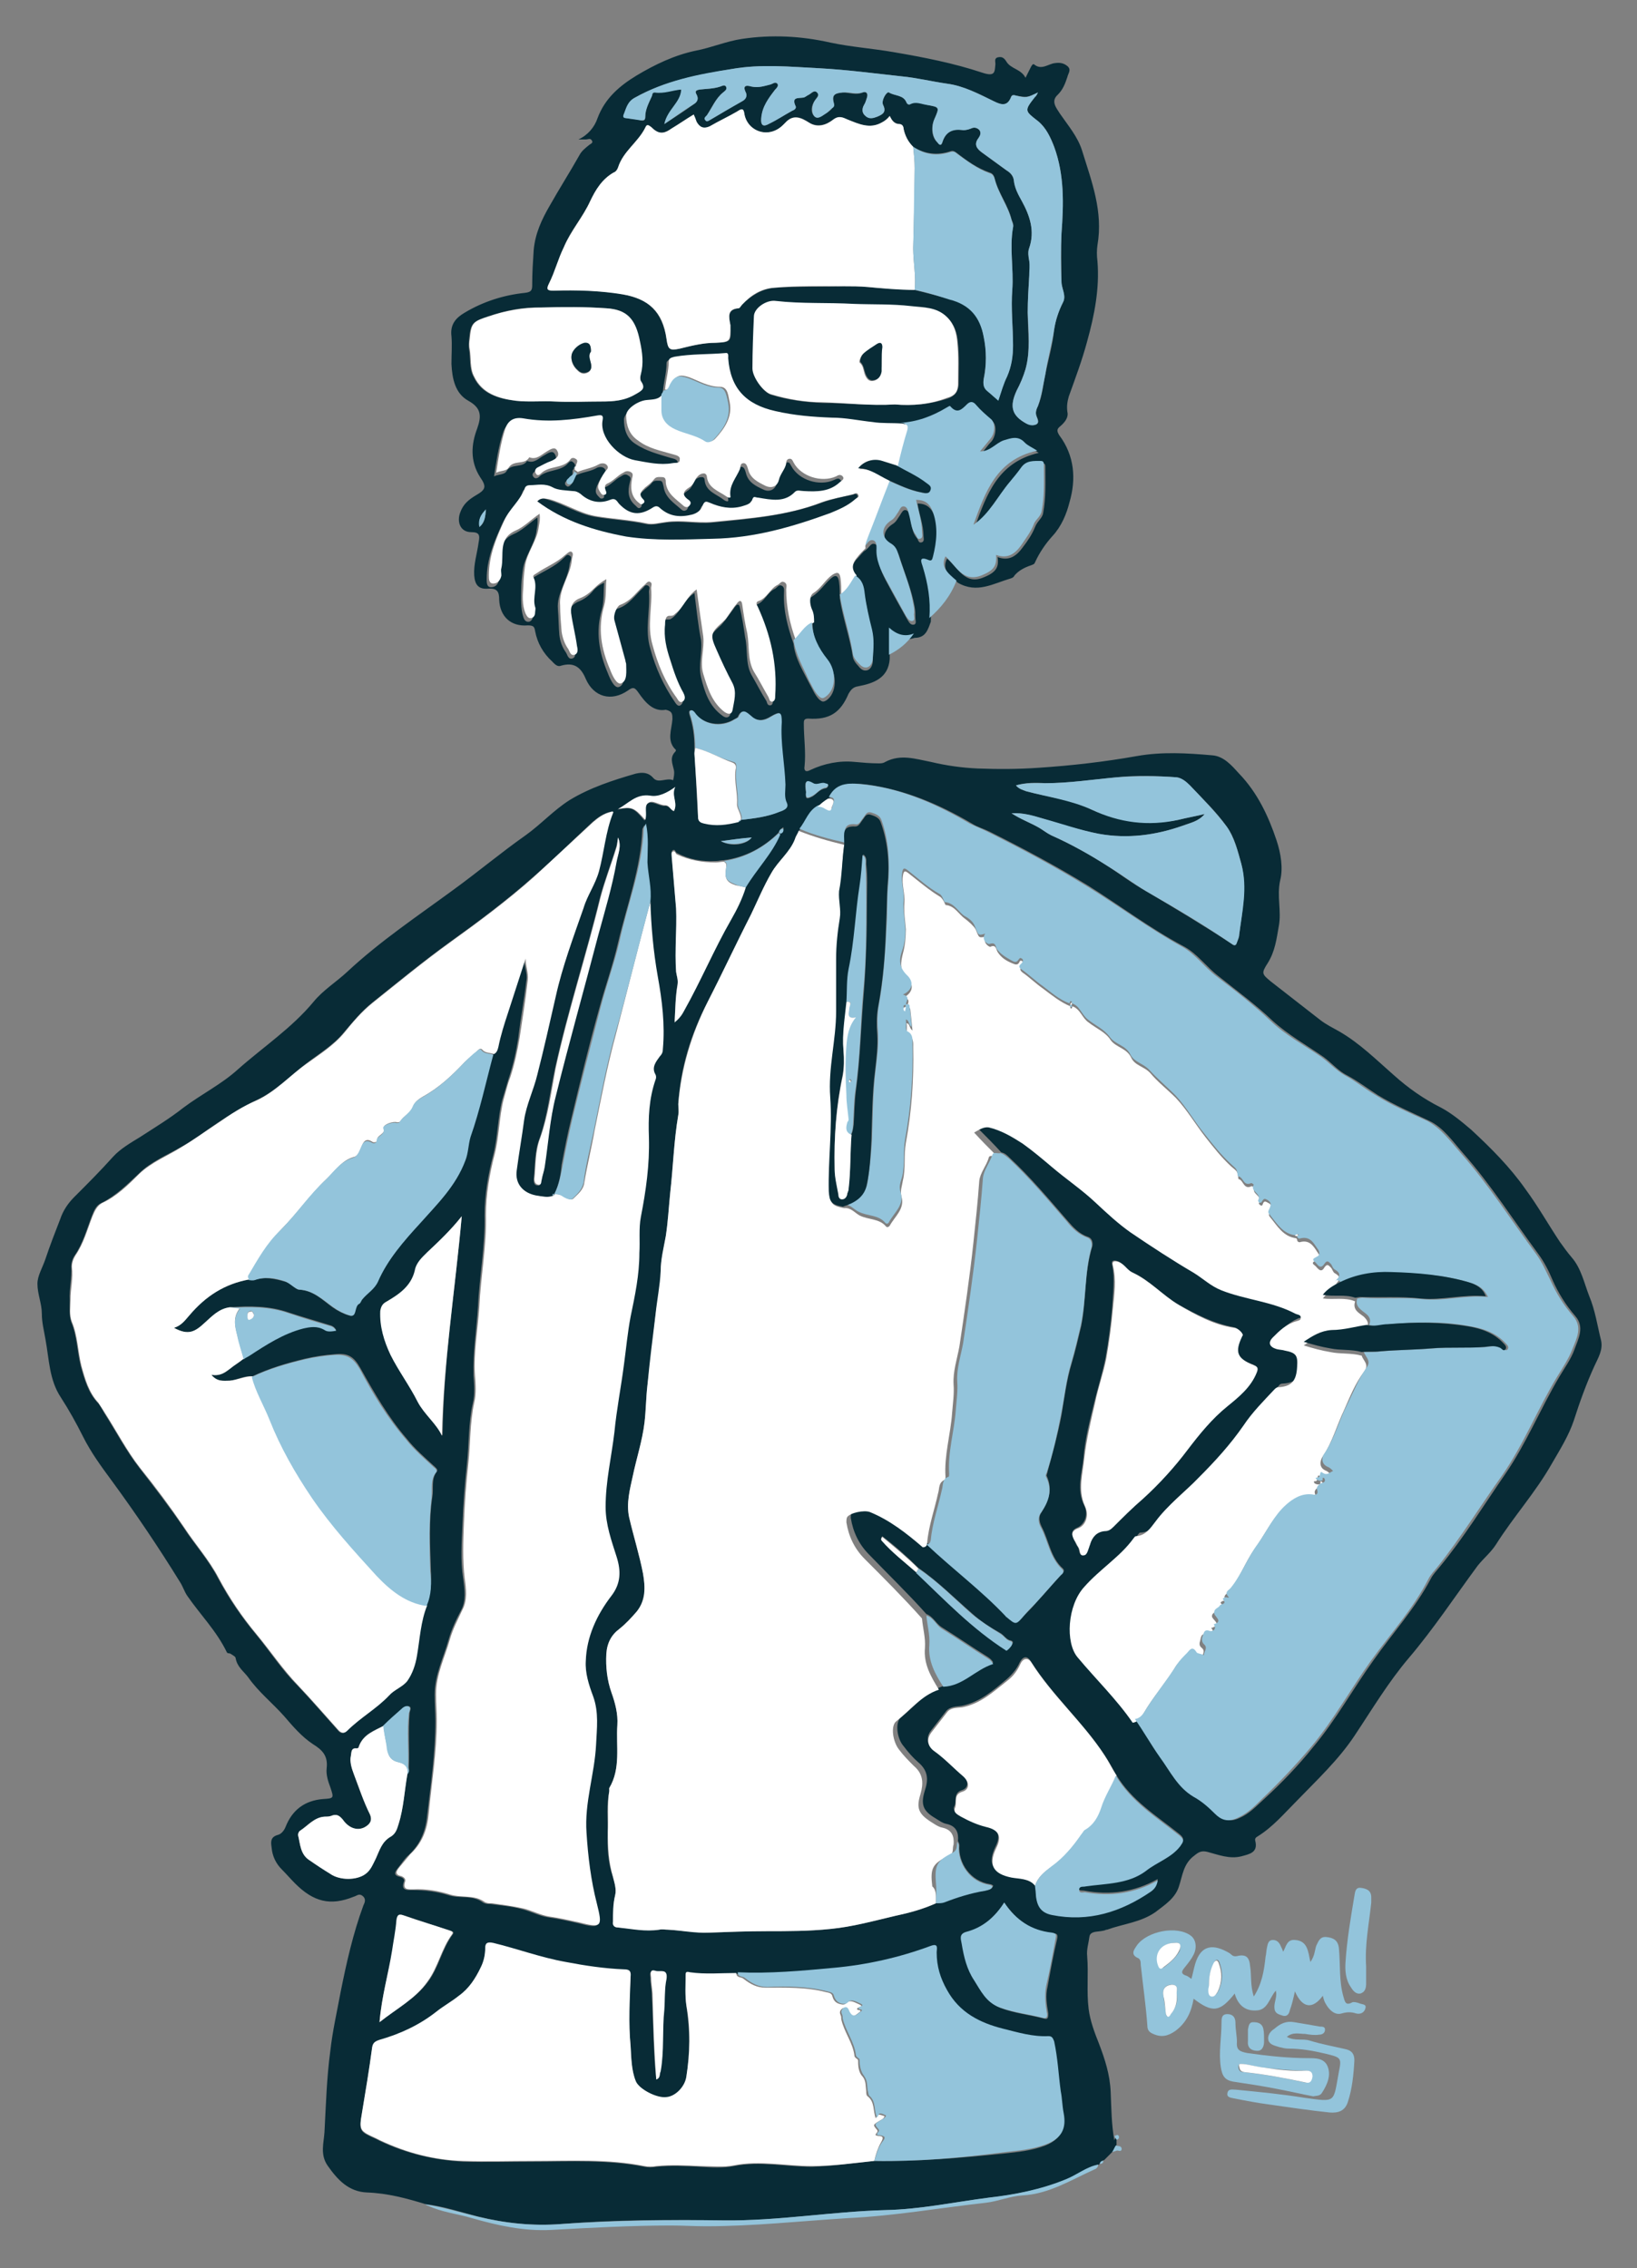 <?xml version="1.0" encoding="utf-8"?>
<!-- Generator: Adobe Illustrator 19.2.1, SVG Export Plug-In . SVG Version: 6.00 Build 0)  -->
<svg version="1.1" id="Layer_1" xmlns="http://www.w3.org/2000/svg" xmlns:xlink="http://www.w3.org/1999/xlink" x="0px" y="0px"
	 viewBox="0 0 223 309" style="enable-background:new 0 0 223 309;" xml:space="preserve">
<rect x="0" y="0" width="223" height="309" fill="#808080" stroke="none"/>
<style type="text/css">
	.st0{fill:#082B36;}
	.st1{fill:#93C4DB;}
	.st2{fill:#FFFFFF;}
</style>
<g>
	<path class="st0" d="M152.1,291.5c0,0.2,0,0.5,0,0.7c-0.2,0.3-0.3,0.6-0.5,0.9c-0.4,0.4-0.8,0.8-1.2,1.2c-0.2,0-0.4,0.2-0.5,0.4
		c-0.1,0.1-0.1,0.1-0.2,0.2c-1.6,0.3-2.9,1.4-4.4,2c-3.4,1.4-6.9,2.1-10.5,2.5c-4.7,0.6-9.4,1.6-14.1,1.7
		c-7.4,0.2-14.7,1.5-22.1,1.4c-7.4-0.1-14.7-0.1-22.1,0.5c-3.8,0.3-7.6-0.1-11.3-1c-2.4-0.6-4.7-1.4-7.2-1.7c-2.6-0.8-5.2-1.5-8-1.6
		c-2.5-0.1-4-1.7-5.4-3.7c-1-1.5-0.5-3-0.4-4.5c0.2-3.7,0.3-7.4,0.8-11.1c0.3-2.7,0.9-5.3,1.4-8c0.8-4,1.7-8,3.1-11.8
		c0.2-0.4,0.4-0.9-0.1-1.3c-0.5-0.4-0.8,0-1.2,0.1c-3.2,1.3-5.5,0.7-8-1.8c-0.6-0.6-1.2-1.3-1.8-1.9c-0.8-0.8-1.3-1.8-1.4-3
		c-0.1-0.7-0.2-1.4,0.8-1.7c0.5-0.1,0.9-0.6,1.1-1.1c0.9-2.3,2.6-3.6,5.1-3.8c1.5-0.1,1.5-0.1,1-1.6c-0.3-0.8-0.6-1.7-0.5-2.6
		c0.2-1.7-0.6-2.5-1.9-3.3c-1.5-1-2.7-2.4-3.9-3.8c-1.6-1.8-3.5-3.3-4.9-5.3c-0.6-0.8-1.5-1.4-1.7-2.6c0-0.2-0.4-0.4-0.7-0.6
		c-0.2-0.1-0.4,0-0.5-0.2c-1.4-2.9-3.6-5.1-5.4-7.7c-0.4-0.6-0.6-1.3-1-1.9c-2.9-4.7-6-9.3-9.3-13.8c-1.4-1.9-2.8-3.8-3.9-6
		c-0.9-1.8-1.9-3.6-3-5.3c-1.6-2.4-1.6-5.2-2.1-7.9c-0.2-1.2-0.5-2.3-0.5-3.5c0-1.4-0.6-2.7-0.6-4.1c0-1.1,0.7-2.2,1.1-3.4
		c0.6-1.8,1.3-3.6,2-5.4c0.4-1.2,1.1-2.2,1.9-3c1.8-1.8,3.6-3.6,5.3-5.5c1-1.1,2.4-1.9,3.7-2.7c2-1.3,4-2.5,5.9-4
		c2.4-1.8,5.2-3.2,7.4-5.2c3.5-3.1,7.3-5.6,10.3-9.2c1.3-1.6,3.1-2.7,4.6-4.1c4.5-4.2,9.6-7.6,14.5-11.2c3.3-2.4,6.4-5,9.8-7.4
		c2.1-1.5,3.8-3.4,6-4.8c2.8-1.7,5.9-2.7,9-3.6c0.9-0.2,1.7-0.2,2.4,0.6c0.7,0.8,1.8-0.1,2.7,0.3c0.1-0.5,0.2-0.9,0.1-1.4
		c-0.2-0.9-0.6-1.7,0.2-2.5c0.1-0.1,0.1-0.3,0-0.3c-1.2-1.2-0.5-2.7-0.4-4.1c0-0.7,0-1.1-0.9-1.3C89,97,87.9,95.7,87,94.4
		c-0.5-0.7-0.7-0.9-1.5-0.3c-2.2,1.5-4.6,0.9-5.7-1.6c-0.7-1.7-1.7-2.3-3.4-1.8c-0.5,0.2-0.9-0.3-1.2-0.6c-1.2-1.1-2-2.5-2.3-4.1
		c-0.1-0.6-0.2-0.8-1-0.8c-2.3,0.2-3.8-1.2-3.9-3.5c0-1-0.2-1.6-1.5-1.5c-1.3,0.1-1.8-0.5-1.9-1.8c-0.1-1.5,0.4-3,0.6-4.5
		c0.2-1,0.1-1.4-1-1.4c-1.5,0-2-1.4-1.5-2.7c0.4-1.1,1.1-1.7,2.1-2.3c1.4-0.8,1.5-1.2,0.6-2.5c-1.4-2.2-1.2-4.5-0.4-6.6
		c0.6-1.7,0.6-2.8-1.2-3.8c-1.8-1-2.2-3-2.3-5c0-1.3,0.1-2.6,0-3.8c-0.2-1.6,0.6-2.5,1.8-3.2c2.5-1.5,5.3-2.4,8.2-2.7
		c1-0.1,1-0.5,1-1.2c0-1.5,0.1-3.1,0.2-4.6c0.2-2.3,1.1-4.2,2.2-6.1c1.3-2.3,2.7-4.5,4-6.8c0.3-0.6,0.8-1,1.3-1.4
		c0.2-0.2,0.7-0.3,0.4-0.7c-0.2-0.3-0.5-0.1-0.8-0.1c-0.3,0-0.6,0-1,0c1.3-0.6,2.2-1.7,2.6-2.9c1-2.7,3-4.4,5.3-5.8
		c2.5-1.5,5.2-2.8,8.1-3.4c2.1-0.4,4.2-1.3,6.3-1.6c4-0.6,8-0.4,12,0.5c2.8,0.6,5.7,0.8,8.6,1.3c4.1,0.7,8.2,1.5,12.1,2.8
		c1.8,0.6,1.7-0.1,1.8-1.2c0-0.3-0.2-0.8,0.4-0.9c0.5-0.1,0.8,0.1,1.1,0.6c0.6,1,2,1,2.6,2.2c0.3-0.6,0.5-1,0.7-1.4
		c0.1-0.2,0.3-0.6,0.5-0.4c1,0.8,1.9-0.1,2.8-0.2c0.7-0.1,1.2,0,1.7,0.4c0.6,0.5,0.1,1,0,1.5c-0.3,0.9-0.6,1.7-1.3,2.4
		c-1,0.9-0.2,1.8,0.3,2.6c1.1,1.6,2.4,3.1,3,5c1.3,4.2,2.9,8.3,2.1,12.9c-0.1,0.7-0.1,1.4,0,2.2c0.3,3.7-0.4,7.3-1.4,10.9
		c-0.7,2.6-1.6,5-2.5,7.5c-0.2,0.7-0.3,1.3-0.2,2.1c0.2,0.8-0.4,1.5-1,2c-0.5,0.4-0.4,0.7-0.1,1.2c2.1,2.8,2.3,6,1.4,9.1
		c-0.4,1.6-1.1,3.3-2.3,4.6c-1,1.1-1.8,2.3-2.4,3.6c-0.1,0.3-0.3,0.3-0.5,0.4c-0.9,0.3-1.7,0.7-2.3,1.4c-0.1,0.2-0.2,0.3-0.5,0.4
		c-2.4,0.7-4.6,2.1-7.2,0.6c-1.3-1.1-2.2-1.8-1.5-3.3c1.5,1.2,2.4,3.6,4.9,2.6c1.8-0.7,2.2-1.4,2-2.8c1.6,0.6,2.6-0.2,3.4-1.3
		c0.7-0.9,1.3-1.8,1.7-2.8c0.3-0.8,1-1.2,1.1-1.9c0.4-2.1,0.3-4.1,0.3-6.2c0-0.3,0-0.6-0.4-0.6c-1,0-2-0.1-2.7,0.9
		c-0.5,0.6-1,1.3-1.5,1.9c-1.6,2-2.7,4.4-5,5.9c1.6-4.4,3.1-8.8,8.7-10.1c-0.8-0.5-1.3-0.7-1.7-1.1c-0.9-1-1.9-0.7-2.9-0.3
		c-1.1,0.4-1.8,1.5-3.2,1.5c0.5-0.6,0.9-1.2,1.4-1.7c0.6-0.8,0.7-2.2,0.1-2.7c-0.7-0.6-1.4-1.2-2-1.9c-0.4-0.4-0.8-0.6-1.3-0.1
		c-0.6,0.7-1.3,1.2-2.2,0.3c-0.2-0.2-0.4,0-0.5,0.1c-2,1.2-4.1,1.9-6.4,2.1c-1.4-0.1-2.8,0-4.2-0.1c-1.9-0.2-3.7-0.6-5.6-0.6
		c-2.6-0.1-5.2-0.3-7.7-0.9c-4-0.9-6.1-3.2-6.4-7.2c0-0.3,0.1-0.7-0.4-0.7c-2.3,0.2-4.6,0.2-6.9,0.5c-0.4,0.1-0.8,0.2-0.8,0.6
		c0,1.3-0.4,2.6-0.5,3.9c-0.1,0.2-0.2,0.4-0.3,0.7c-0.5,0.8-1.4,0.8-2.2,0.9c-1.2,0.2-2.7,1.2-2.8,2.1c0,1.3,0.3,2.6,1.6,3.4
		c1.5,1,3.2,1.4,4.8,1.9c0.4,0.1,1,0.2,0.9,0.7c-0.1,0.5-0.6,0.4-1,0.5c-1.7,0.2-3.4-0.2-5.1-0.4c-2.1-0.4-4.9-3-4.4-5.5
		c0.1-0.5-0.1-0.7-0.7-0.6c-3.3,0.6-6.7,1-10.1,0.4c-1.2-0.2-2.1,0.2-2.5,1.5c-0.6,1.9-0.9,3.9-1.2,5.9c0.6-0.3,1.4-0.2,1.7-0.7
		c0.6-1.1,2.2-0.4,2.8-1.4c1,0.4,1.6-0.4,2.4-0.8c0.5-0.3,1.1-0.7,1.4-0.1c0.4,0.7-0.2,1.1-0.8,1.4c-0.7,0.3-1.3,0.6-1.9,0.9
		c-0.3,0.2-0.5,0.5-0.2,0.8c0.2,0.3,0.6,0.1,0.7,0c1.1-1.1,3-0.7,4-1.9c0.2-0.2,0.4-0.4,0.7-0.1c0.4,0.3,0.2,0.6,0.1,0.8
		c-0.1,0.1-0.1,0.2-0.2,0.3c0,0.1,0,0.3,0,0.4c0,0.5-0.4,0.6-0.7,0.9c-0.2,0.2-0.4,0.3-0.3,0.6c0,0.1,0.2,0.2,0.3,0.3
		c0.3,0,0.4-0.2,0.6-0.4c0.2-0.3,0.3-0.7,0.5-1.1c0.9-0.5,1.9-0.5,2.8-1c0.3-0.2,0.9-0.3,1.2,0.1c0.3,0.4-0.2,0.6-0.3,0.9
		c-0.4,0.6-0.7,1.1-0.9,1.8c-0.1,0.4,0,0.7,0.3,1c0.2,0.2,0.3,0.4,0.6,0.3c0.3-0.1,0.2-0.4,0.1-0.6c-0.2-0.4-0.3-0.7,0.2-0.9
		c0.8-0.3,1.4-1.1,2.2-1.5c0.3-0.2,0.6-0.4,1-0.1c0.4,0.2,0.3,0.5,0.2,0.9c-0.3,1.2-0.3,2.3,0.8,3.2c0.2,0.2,0.4,0.5,0.7,0.2
		c0.2-0.2,0.1-0.4,0-0.6c-0.7-0.7-0.2-1.1,0.3-1.6c0.4-0.4,0.9-0.7,1.2-1.1c0.3-0.4,0.7-0.3,1.1-0.3c0.4,0,0.4,0.5,0.5,0.8
		c0.2,1.5,1.4,2.2,2.4,3.1c0.2,0.2,0.5,0.3,0.8,0c0.2-0.3,0.2-0.6-0.1-0.8c-1-0.7-0.6-1.2,0.1-1.7c0.5-0.3,0.7-0.7,0.9-1.2
		c0.2-0.4,0.6-0.7,1.1-0.7c0.3,0,0.4,0.2,0.4,0.5c0.2,1.5,1.6,1.8,2.6,2.6c0.1,0.1,0.7,0.4,0.6,0c-0.2-1.5,0.8-2.5,1.3-3.7
		c0.1-0.3,0.1-0.8,0.5-0.8c0.4,0,0.5,0.5,0.6,0.8c0.3,1.3,1.3,1.8,2.4,2.3c0.8,0.4,1.6,0,1.8-0.8c0.2-0.8,0.8-1.4,1-2.3
		c0.1-0.3,0.2-0.6,0.5-0.6c0.3,0,0.3,0.2,0.5,0.5c1,1.9,3.8,2.8,5.8,1.9c0.4-0.2,0.7-0.3,0.9,0c0.4,0.4-0.1,0.6-0.4,0.8
		c-1.4,1.3-3.2,1.4-4.9,1.2c-0.4,0-0.8-0.3-1.2,0.1c-1.5,1.5-3.3,1.2-5,0.8c-0.3-0.1-0.6-0.3-0.8,0.2c-0.2,0.7-0.9,0.9-1.5,1
		c-1.5,0.4-2.9,0.1-4.3-0.5c-0.5-0.2-0.8-0.3-1,0.4c-0.2,0.5-0.6,1-1.4,1.2c-1.6,0.4-3,0.2-4.3-0.8c-0.3-0.2-0.5-0.6-1-0.2
		c-1.8,1.2-3.2,1.1-4.7-0.5c-0.3-0.3-0.5-0.7-1.2-0.5c-1.4,0.6-2.8,0.2-4-0.8c-0.3-0.3-0.6-0.4-1.1-0.4c-0.9-0.1-1.9-0.1-2.7-0.5
		c-1.1-0.6-2.1-0.2-3.1-0.3c-0.3,0-0.6,0.1-0.7,0.4c-0.6,1.7-2.1,2.8-2.8,4.4c-1.1,2.4-2.1,4.8-2.1,7.5c0,0.5,0,1.1,0.6,1.1
		c0.6,0,1-0.4,1.1-1.1c0-0.3,0-0.7,0-1c0.4-1.8-0.5-4,1.9-5.1c1.2-0.5,2.2-1.5,3.3-2.3c0.1,0.7,0,1.2-0.1,1.7
		c-0.2,2-1.7,3.6-1.9,5.6c-0.1,0.8-0.2,1.7-0.2,2.5c0,1.2-0.1,2.6,0.3,3.8c0.1,0.3,0.3,0.7,0.8,0.6c0.3-0.1,0.5-0.4,0.5-0.8
		c0-0.2,0.1-0.5,0-0.7c-0.4-1.3,0.5-2.7-0.2-4c-0.1-0.3,0.2-0.4,0.4-0.6c1.3-0.8,2.8-1.4,3.9-2.5c0.3-0.2,0.5-0.7,0.9-0.4
		c0.4,0.2,0.1,0.7,0,1.1c-0.2,2.2-1.8,4-1.6,6.2c0.1,1.2,0.1,2.4,0.2,3.5c0.1,0.9,0.4,1.7,0.9,2.4c0.2,0.3,0.3,1,0.9,0.8
		c0.5-0.2,0.3-0.7,0.3-1.2c-0.2-1.5-0.7-3-0.8-4.5c-0.1-1,0.4-1.6,1.2-2c0.8-0.3,1.5-0.8,2-1.4c0.4-0.5,0.9-0.9,1.6-1.2
		c-0.1,1.3,0,2.5-0.3,3.6c-0.9,3-0.4,5.9,0.8,8.7c0.3,0.8,0.9,2.1,1.5,1.9c0.9-0.3,0.6-1.6,0.7-2.6c0-0.2-0.1-0.3-0.1-0.5
		c-0.5-1.8-1-3.7-1.5-5.5c-0.2-0.8,0.3-2,0.8-2.1c1.5-0.5,2.3-1.8,3.4-2.8c0.2-0.2,0.3-0.5,0.7-0.3c0.3,0.2,0.1,0.5,0.1,0.8
		c0.2,2.6-0.6,5.2,0.2,7.8c0.7,2.6,1.8,5,3.3,7.2c0.2,0.3,0.5,0.8,0.9,0.4c0.3-0.3,0.3-0.7,0-1.1c-0.8-1.4-1.4-2.9-1.8-4.5
		c-0.5-1.6-0.9-3.2-0.7-4.8c0.1-0.5,0-1.3,0.7-1.2c0.4,0,0.4-0.1,0.7-0.3c1.1-0.9,1.5-2.4,2.9-3.3c0.3,2.3,0.5,4.4,0.9,6.4
		c0.2,1.7-0.4,3.4,0,5.1c0.5,2,1.1,3.9,2.9,5.2c0.5,0.4,1,0.3,1.1-0.3c0.2-1.2,0.6-2.4,0-3.6c-0.8-1.5-1.5-3.1-2.2-4.6
		c-0.9-1.9-0.8-2.3,0.9-3.8c0.2-0.2,0.4-0.5,0.6-0.7c0.4-0.6,0.9-1.2,1.3-1.8c0.3-0.4,0.6-0.5,0.7,0.1c0.3,1.3,0.5,2.6,0.7,4
		c0.4,1.7,0,3.6,0.9,5.2c0.7,1.2,1.3,2.4,2,3.5c0.1,0.2,0.1,0.6,0.5,0.6c0.4,0,0.4-0.5,0.4-0.8c0.2-4.3-0.7-8.3-2.4-12.2
		c-0.1-0.3-0.2-0.6,0.1-0.7c1.2-0.4,1.5-1.7,2.6-2.2c0.3-0.2,0.5-0.6,0.9-0.4c0.4,0.2,0.3,0.6,0.3,1c-0.1,2.4,0.5,4.6,1.3,6.9
		c0.2,2,1.3,3.7,2.2,5.5c0.4,0.7,0.7,1.5,1.3,2.1c0.4,0.3,0.5,0.4,1,0.1c1.4-1,1.5-3.5,0.2-5.1c-1.2-1.5-2-3.1-2.1-5
		c0-0.6,0-1.2-0.3-1.8c-0.3-0.7-0.5-1.8,0.2-2.2c1.1-0.7,1.7-1.7,2.6-2.5c0.7-0.6,1-0.3,1.1,0.5c0.1,0.7,0.1,1.5,0.1,2.2
		c0.4,2.7,1.4,5.4,1.8,8.1c0.1,0.4,0.4,0.8,0.7,1.1c0.3,0.4,0.7,0.8,1.3,0.6c0.5-0.2,0.7-0.8,0.7-1.3c0-1.3,0.2-2.5-0.1-3.8
		c-0.4-1.6-0.7-3.3-1-4.9c-0.1-1-0.3-1.9-1.3-2.5c-0.7-0.9-0.5-1.7,0.1-2.5c0.4-0.4,0.7-0.8,1.1-1.2c0.2-0.1,0.3-0.2,0.5-0.4
		c0.3-0.3,0.5-0.7,0.9-0.6c0.5,0.1,0.5,0.7,0.5,1.1c-0.1,1.6,0.6,3,1.3,4.3c0.9,1.7,1.8,3.3,2.7,4.9c0.2,0.3,0.4,0.8,0.9,0.7
		c0.4-0.1,0.2-0.6,0.2-0.9c0-0.5,0-1-0.1-1.5c-0.4-2.3-1.3-4.4-2-6.6c-0.2-0.7-0.4-1.2-1.1-1.6c-1.4-0.8-1.3-2.2,0.1-3.1
		c0.5-0.3,0.7-0.8,1-1.2c0.2-0.3,0.4-0.8,0.8-0.7c0.4,0.1,0.5,0.6,0.6,1c0.2,0.9,0.2,2,0.9,2.8c0.2,0.2,0.2,0.7,0.6,0.6
		c0.5-0.1,0.3-0.6,0.3-0.9c0-1.5-0.6-2.9-0.8-4.4c1.2,0,1.9,0.6,2.3,1.7c0.7,2,0.5,4,0,6c-0.1,0.3-0.1,0.7-0.6,0.5
		c-1.4-0.6-1,0.3-0.8,0.9c0.7,2.3,1,4.6,0.9,7c-0.4,1.1-0.7,2.2-2.2,2.2c-1.2,0.4-2.3,0.2-3.4-0.8c0,1.2,0,2.1,0,3
		c0,0.2,0,0.5,0,0.7c-0.2,2.6-2.2,3.3-4.3,3.7c-0.7,0.1-1,0.5-1.3,1c-1.1,2.6-2.6,3.6-5.5,3.4c-0.6,0-0.6,0.3-0.6,0.7
		c0,1.9,0.3,3.9,0.1,5.8c-0.1,0.5,0.1,0.9,0.8,0.5c1.9-0.9,4-1.3,6-1.1c1.1,0.1,2.2,0.2,3.3,0.2c0.3,0,0.6,0,0.9-0.2
		c2.1-1.1,4.1-0.4,6.2,0c2.1,0.5,4.2,0.8,6.4,0.9c2.8,0.1,5.5,0.1,8.3-0.1c4.5-0.3,8.9-0.8,13.4-1.6c3.4-0.6,6.8-0.4,10.2-0.1
		c1.6,0.1,2.7,1.4,3.7,2.5c2.5,2.6,4,5.8,5.1,9.1c0.6,1.8,0.9,3.8,0.5,5.4c-0.5,2.2,0.2,4.2-0.2,6.3c-0.3,1.7-0.5,3.4-1.5,5
		c-0.9,1.4-0.8,1.5,0.4,2.5c2.3,1.8,4.5,3.5,6.8,5.3c0.8,0.6,1.6,1,2.5,1.5c2.8,1.6,5.1,3.9,7.5,6c1.9,1.7,4,3.2,6.4,4.4
		c1.5,0.8,2.8,1.9,4.1,3c2.7,2.5,5.3,5.1,7.4,8.1c1.7,2.3,3.1,4.8,4.7,7.2c0.5,0.7,1,1.4,1.6,2.1c1.3,1.5,1.7,3.5,2.4,5.3
		c0.8,1.9,1.1,4,1.6,6c0.3,1.3-0.4,2.4-0.9,3.5c-1.1,2.4-2,4.9-2.8,7.4c-0.7,2.1-1.9,4-3,5.9c-2.2,3.9-5.2,7.2-7.6,11
		c-0.7,1.1-1.7,1.9-2.5,2.9c-3.1,4.2-6,8.6-9.4,12.6c-2.8,3.3-5,7-7.4,10.6c-2.2,3.3-5.1,6-7.9,8.9c-1.7,1.7-3.2,3.5-5.3,4.8
		c-0.2,0.1-0.4,0.3-0.3,0.6c0.4,1.6-0.8,1.8-1.9,2.1c-1.6,0.4-3.1-0.2-4.6-0.6c-0.8-0.2-1.2,0-1.8,0.5c-1.5,1.1-1.6,2.7-2.1,4.2
		c-0.5,1.6-1.9,2.5-3.2,3.5c-2,1.4-4.4,1.6-6.6,2.4c0,0-0.1,0-0.1,0c-0.8,0.4-2.2,0-2.3,1c-0.1,0.8-0.4,1.7-0.3,2.6
		c0.2,2.4-0.1,4.8,0.2,7.2c0.2,1.6,0.8,3.2,1.4,4.7c0.8,2.1,1.5,4.2,1.6,6.6c0.1,2.2,0.1,4.4,0.5,6.6
		C151.9,291.2,152,291.3,152.1,291.5z M124.8,214.2c3.9,3.7,7.7,7.6,12.3,10.6c0.1-0.1,0.4-0.4,0.7-0.7c0.2-0.2,0.3-0.5-0.1-0.6
		c-0.6-0.1-0.9-0.7-1.4-1c-1.4-0.8-2.7-1.6-3.9-2.7c-2.4-2.1-4.7-4.4-7.3-6.2c-1.5-1.5-3.2-3-4.9-4.3c-0.2,0.2-0.2,0.4-0.1,0.5
		C121.5,211.5,123.2,212.8,124.8,214.2z M106.1,113.4c-2.1,2.1-4.6,3.4-7.5,3.8c-0.4,0-0.7,0.1-1.1,0.1c-1.9,0.1-3.6-0.2-5.3-1.1
		c-0.2-0.1-0.2-0.5-0.5-0.4c-0.3,0.2-0.2,0.4-0.2,0.7c0.2,2.4,0.4,4.7,0.6,7.1c0.2,2.9-0.2,5.7,0,8.6c0,0.6,0.3,1.2,0.2,1.8
		c-0.3,1.7-0.3,3.4-0.4,5.1c0.6-0.5,1-1,1.3-1.6c2.3-4,4.1-8.3,6.4-12.4c0.8-1.4,1.5-2.8,2-4.4c1.4-2.5,3.6-4.6,4.7-7.3
		c0.3-0.1,0.5-0.4,0.4-0.7C106.4,112.9,106.2,113.1,106.1,113.4z M100.9,111.7L100.9,111.7c1.8-0.2,3.6-0.4,5.2-1.1
		c0.6-0.2,1.3-0.5,1-1.2c-0.4-0.9-0.2-1.7-0.2-2.5c-0.1-2.8-0.7-5.6-0.5-8.5c0.1-1.4-0.2-1.5-1.4-0.8c-1,0.6-1.8,0.7-2.7,0
		c-0.7-0.6-1.3-1.1-1.8,0.1c-0.1,0.1-0.3,0.2-0.5,0.3c-1.8,1.1-4.3,0.7-5.5-1c-0.1-0.2-0.3-0.3-0.5-0.2c-0.2,0.1-0.1,0.3-0.1,0.5
		c0.5,1.5,0.7,3,0.7,4.6c0,0.2,0,0.5,0,0.7c0.2,2.9,0.3,5.8,0.5,8.8c0,0.5,0.3,0.6,0.8,0.7c1.6,0.4,3.2,0.2,4.7-0.2
		C100.7,111.9,100.9,111.9,100.9,111.7z M75.5,162.7c-0.2,0-0.2,0.1-0.2,0.2c-0.7,0.3-1.4,0.1-2.2,0c-1.9-0.3-3.1-1.6-2.8-3.5
		c0.3-2.3,0.8-4.5,1-6.8c0.3-2.2,1.3-4.1,1.8-6.2c0.9-3.5,1.6-7.1,2.5-10.6c1-4.1,2.5-8.1,3.8-12.1c0.6-1.7,1.6-3.2,2.1-5
		c0.7-2.6,0.9-5.3,1.9-7.9c0.1,0,0.2-0.1,0.1-0.2c0,0-0.2,0-0.3,0c-1,0.2-1.8,0.8-2.5,1.4c-2.7,2.5-5.3,5.1-8.1,7.5
		c-3.6,3.2-7.5,6.1-11.4,8.9c-3.6,2.6-7,5.4-10.5,8.2c-1.5,1.2-2.7,2.7-3.9,4.1c-1.4,1.7-3.4,2.9-5.1,4.2c-2.2,1.7-4.2,3.8-6.8,5
		c-1.9,0.9-3.6,2-5.3,3.1c-1.6,1.1-3.2,2.3-5,3.3c-1.9,1.1-4.1,2-5.7,3.6c-1.6,1.5-3.1,3-5.1,4c-0.7,0.3-1,1-1.3,1.8
		c-0.7,1.8-1.2,3.7-2.3,5.3c-0.3,0.4-0.5,1-0.5,1.6c0.1,1.5-0.3,3-0.2,4.5c0,1-0.1,2.1,0.2,3c0.8,1.9,0.8,4,1.3,6
		c0.5,1.8,1,3.6,2.3,5c0.4,0.4,0.6,0.9,0.9,1.4c1.6,2.5,3,5.2,4.8,7.5c2.1,2.7,4.1,5.3,6,8.1c1.5,2.3,3.4,4.4,4.7,6.9
		c1.5,2.8,3.2,5.3,5.2,7.7c1.9,2.3,3.5,4.8,5.6,6.9c1.9,2,3.7,4.1,5.5,6.1c0.3,0.4,0.7,0.6,1.2,0.1c1.7-1.8,4-3,5.7-4.8
		c0.7-0.8,1.9-1.1,2.5-2c0.7-0.9,1.1-2.2,1.3-3.4c0.4-2.3,0.5-4.7,1.4-6.9c0.6-1.5,0.7-3.2,0.6-4.8c-0.1-3.3-0.3-6.7,0.2-10
		c0.2-1.1-0.2-2.4,0.6-3.4c0.2-0.3-0.1-0.5-0.3-0.7c-1.3-1.2-2.7-2.4-3.8-3.8c-2.5-2.9-4.4-6.2-6.3-9.6c-0.9-1.6-1.7-2.1-3.5-1.9
		c-1.4,0.1-2.7,0.3-4,0.6c-2.5,0.6-4.9,1.3-7.2,2.4c-1.1-0.1-2.1,0.5-3.1,0.6c-0.8,0-1.7,0.2-2.5-0.8c1.2,0.2,1.9-0.3,2.5-0.8
		c0.6-0.5,1.3-0.9,1.9-1.4c0.3-0.2,0.6-0.3,0.8-0.5c2.3-1.5,4.6-3,7.3-3.7c1-0.2,2-0.4,2.9,0.2c0.4,0.3,1,0.2,1.6,0.1
		c-0.3-0.5-0.6-0.6-1-0.7c-1.9-0.6-3.7-1.1-5.5-1.7c-2.6-0.9-5.3-0.9-8-0.7c-1.4,0.2-2.4,1.2-3.4,2.1c-1.3,1.2-2.2,1.8-4.2,0.7
		c1-0.3,1.5-1.1,2.1-1.7c2.2-2.6,4.8-4.3,8.2-4.9c0.2,0,0.4,0.1,0.6,0.1c1.4-0.5,2.8-0.2,4.2,0.2c0.8,0.2,1.4,1,1.9,1.1
		c2,0.1,3.2,1.4,4.6,2.4c0.7,0.5,1.5,0.9,2.2,1.1c1.1,0.4,0.6-1.3,1.4-1.6c0.2-0.1,0.2-0.3,0.3-0.5c0.7-0.9,1.7-1.5,2.2-2.5
		c1.4-3,3.5-5.4,5.7-7.9c2.4-2.6,5-5.1,6.2-8.6c0.4-1.1,0.3-2.2,0.7-3.2c1.2-3.7,2.1-7.5,3.1-11.2c0.4-0.2,0.5-0.6,0.6-1
		c0.3-1.6,0.8-3.1,1.3-4.6c0.8-2.5,1.6-4.9,2.4-7.4c0,1,0.5,1.9,0.3,2.9c-0.3,2.6-0.8,5.2-1.1,7.8c-0.3,1.9-0.7,3.7-1.3,5.5
		c-0.3,1-0.6,2-0.9,3c-0.6,2.4-0.6,5-1.2,7.4c-0.7,2.7-1.2,5.5-1.2,8.3c0.1,4.2-0.7,8.3-0.9,12.5c-0.2,3.1-0.7,6.2-0.6,9.3
		c0.1,1.3,0.2,2.6-0.1,3.8c-0.6,2.7-0.5,5.5-0.8,8.3c-0.3,2.7-0.5,5.4-0.6,8.1c-0.1,2.5-0.3,5,0.1,7.5c0.2,1.5,0.4,3-0.3,4.3
		c-0.7,1.3-1.3,2.6-1.7,4c-0.7,2.5-1.9,4.8-1.9,7.5c0,1.2,0.1,2.4,0.1,3.6c0,4.3-0.6,8.5-1.1,12.7c-0.2,2.2-0.9,4-2.5,5.5
		c-0.6,0.5-1,1.2-1.5,1.8c-0.4,0.5-0.7,1,0.3,1.2c0.3,0.1,0.7,0.3,0.5,0.7c-0.4,1.2,0.5,1.1,1.1,1.1c1.7,0,3.4,0.2,5,0.7
		c1.5,0.5,3.2-0.1,4.7,1c0.3,0.2,0.7,0.2,1,0.2c1.4,0.2,2.9,0.3,4.3,0.7c1.2,0.3,2.3,0.9,3.5,1.1c1.4,0.2,2.8,0.5,4.1,0.8
		c3.1,0.8,3.3,0.6,2.4-2.6c-0.8-3.2-1.2-6.4-1.4-9.6c-0.3-4.1,1.2-8,1.3-12c0.1-2.2,0.4-4.4-0.4-6.6c-0.5-1.5-1-3.1-1-4.8
		c0.2-3.4,1.5-6.3,3.5-8.9c1.3-1.7,1.3-3.4,0.7-5.3c-0.7-2.2-1.6-4.4-1.5-6.8c0.1-3.4,0.9-6.8,1.2-10.2c0.3-3.1,0.9-6.1,1.3-9.2
		c0.3-2.2,0.5-4.3,0.9-6.5c0.6-2.9,1.1-5.8,1.2-8.7c0-1.6-0.2-3.3,0.2-4.9c0.7-3.6,1.2-7.1,1.1-10.8c-0.1-2.7,0-5.3,0.9-7.9
		c0.1-0.2,0.1-0.5,0-0.7c-0.6-1,0.1-1.8,0.6-2.5c0.3-0.4,0.4-0.6,0.4-1c0.3-3.3-0.1-6.6-0.7-9.9c-0.7-3.4-0.9-6.8-1-10.2
		c0.2-1.8-0.3-3.5-0.4-5.2c-0.1-1.7,0.2-3.4-0.2-5.3c-0.2,0.4-0.3,0.5-0.3,0.6c-0.2,5.3-2.1,10.3-3.3,15.4c-0.7,3.1-1.8,6.1-2.6,9.1
		c-1.4,5-2.6,10-3.8,15c-0.5,2-0.9,4.1-1.3,6.2C76.4,159.9,76.2,161.3,75.5,162.7L75.5,162.7z M55.5,241.7c0.3-0.3,0.2-0.6,0.2-0.9
		c0.1-2.5-0.1-4.9,0.1-7.4c0-0.3,0.3-0.7,0-0.9c-0.4-0.2-0.8,0.1-1.1,0.4c-0.8,0.7-1.6,1.5-2.4,2.2c-1.3,0.7-2.8,1.1-3.4,2.8
		c-0.1,0.1-0.1,0.3-0.3,0.3c-0.8-0.1-0.7,0.5-0.8,1c-0.1,0.9,0.1,1.7,0.4,2.5c0.7,1.9,1.3,3.7,2.2,5.5c0.3,0.7,0.1,1.2-0.5,1.6
		c-1,0.7-2.3,0.4-3.2-0.9c-0.5-0.6-0.9-0.8-1.6-0.5c-0.3,0.1-0.6,0.1-0.9,0.1c-1.4,0.1-2.3,1.2-3.3,1.9c-0.2,0.1-0.3,0.5-0.3,0.6
		c0.3,1.2,0.3,2.6,1.5,3.4c1,0.6,2,1.2,2.9,1.9c1.3,0.9,3.6,0.9,4.8,0c0.7-0.5,1-1.4,1.4-2.1c0.5-1.1,0.8-2.2,1.9-2.9
		c0.7-0.4,0.9-1.1,1.2-1.8C55,246.2,55.1,243.9,55.5,241.7z M141,256.9c0,0.3,0.1,0.6,0.1,0.9c0.1,1.7,0.7,2.6,2.2,2.9
		c5,1,9.4-0.5,13.5-3.2c0.4-0.3,0.9-0.8,0.9-1.5c-3.2,1.8-6.5,2.2-9.9,1.6c-0.3-0.1-0.9,0.1-0.8-0.4c0-0.5,0.5-0.3,0.9-0.4
		c2.8-0.5,5.8-0.3,8.2-2.1c1.6-1.1,3.5-1.7,4.7-3.4c0.4-0.6,0.6-0.8-0.1-1.4c-3.1-2.5-6.6-4.6-8.7-8.2c-0.5-0.9-1-1.8-1.6-2.7
		c-3-4.5-7.1-8.1-10-12.7c-0.5-0.8-1.1-0.6-1.5,0.2c-0.4,0.9-1.1,1.7-1.8,2.3c-1.8,1.5-3.6,3.1-6.1,3.6c-0.7,0.1-1.6,0.1-2.1,0.7
		c-0.7,0.9-1.4,1.8-2.1,2.7c-0.7,0.9-0.5,2,0.4,2.6c1.4,1,2.6,2.3,3.9,3.4c0.9,0.8,0.9,1.8-0.1,2.1c-1.2,0.4-0.6,1.5-1,2.2
		c-0.3,0.5,0.4,0.9,0.8,1.2c1.1,0.7,2.2,1.1,3.4,1.4c1.8,0.4,2.2,1.3,1.4,2.9c-1.1,2.3-0.4,3.5,2.1,4
		C138.9,256,140.2,255.9,141,256.9z M124.4,20c-0.7-0.6-1.1-1.5-1.3-2.4c-0.1-0.4-0.3-0.7-0.6-0.7c-0.7-0.1-1-0.5-1.3-1.1
		c-0.3,0.4-0.7,0.7-1.1,0.9c-1.6,0.9-3.1,0.2-4.6-0.4c-0.7-0.3-1.2-0.6-2,0c-0.9,0.7-2.1,1.1-3.3,0.4c-1-0.7-2.1-1.2-3.2,0
		c-0.1,0.1-0.2,0.2-0.3,0.3c-1.9,2-4.9,0.9-5.3-1.5c-0.1-0.8-0.4-0.7-1-0.3c-1.2,0.7-2.5,1.3-3.7,2c-0.8,0.5-1.4,0.1-1.8-0.6
		c-0.2-0.3-0.3-0.6-0.4-1c-1,0.6-2,1.3-3,1.9c-1.2,0.8-1.8,0.8-2.8-0.2c-0.4-0.3-0.6-0.4-0.8,0.1c-1,2-3,3.2-3.7,5.4
		c-0.1,0.3-0.3,0.6-0.6,0.7c-1.6,0.9-2.4,2.4-3.2,3.9c-1,2.2-2.7,4-3.6,6.3c-0.7,1.6-1.2,3.3-2,4.9c-0.4,0.8-0.3,1,0.6,1
		c3.1-0.1,6.3-0.1,9.4,0.5c3.5,0.6,5.4,2.3,6,6.1c0.2,1.4,0.4,1.6,1.8,1.3c1.6-0.4,3.2-0.8,4.9-0.8c2.1-0.1,2.1-0.1,2-2.3
		c0,0,0-0.1,0-0.1c-0.2-1-0.5-2.1,1.1-2.3c0.2,0,0.3-0.3,0.5-0.5c1.2-1.2,2.6-2.1,4.4-2.3c3.2-0.2,6.3-0.1,9.5-0.2
		c1.1,0,2.2,0,3.2,0.1c2.1,0.2,4.3,0.3,6.4,0.4c1.6,0.4,3.1,0.8,4.7,1.2c2.8,0.7,4.2,2.4,4.7,5.1c0.4,1.9,0.4,3.9,0,5.8
		c-0.1,0.7,0,1.2,0.5,1.6c0.5,0.4,1,0.8,1.5,1.3c0.4-1.2,0.7-2.3,1.2-3.3c0.6-1.3,0.8-2.7,0.8-4.2c0-2.5-0.3-5.1-0.1-7.6
		c0.2-2.8-0.4-5.6,0.1-8.5c0.1-0.4-0.1-0.7-0.2-1c-0.5-2-1.8-3.6-2.3-5.6c-0.1-0.4-0.3-0.7-0.7-0.8c-1.7-0.6-3.1-1.6-4.5-2.7
		c-0.3-0.2-0.5-0.3-0.8-0.2C127.7,21.2,126,21,124.4,20z M119.1,294.4c5.9,0.1,11.7-0.4,17.6-1c1.9-0.2,3.9-0.4,5.7-1.1
		c2-0.8,2.7-2.1,2.3-4.2c-0.2-1-0.3-2-0.4-3c-0.4-2.3-0.4-4.6-0.9-6.8c-0.1-0.5-0.3-0.7-0.8-0.7c-2.1,0.1-4.1-0.5-6.1-1
		c-3.2-0.8-6.1-2.2-7.7-5.3c-0.9-1.6-1.4-3.3-1.4-5.1c0-0.5,0.3-1.3-0.8-0.9c-4.3,1.5-8.7,2.5-13.3,3c-4.3,0.4-8.6,0.8-13,0.6
		c-2.1,0-4.2,0.1-6.3-0.1c-0.3,0-0.6-0.1-0.6,0.3c0,1.4-0.1,2.8,0.1,4.2c0.5,3.2,0.5,6.5,0,9.7c-0.2,1.4-1.5,2.7-2.7,2.8
		c-1.3,0.1-3.8-1.2-4.2-2.2c-0.6-1.5-0.6-3.2-0.7-4.8c-0.3-3.1-0.2-6.3,0-9.4c0-0.8-0.2-0.9-0.9-1c-2.7-0.1-5.3-0.5-7.9-1
		c-3.4-0.6-6.6-1.8-9.9-2.6c-0.8-0.2-1.1,0.1-1.1,0.7c0,0.9-0.2,1.8-0.6,2.6c-0.8,1.5-1.7,3-3,3.9c-1,0.7-2.1,1.4-3.1,2.2
		c-2.3,1.8-4.9,3-7.7,3.8c-0.6,0.2-0.9,0.4-1,1c-0.4,3-0.9,6-1.4,9c-0.4,2.4-0.3,2.4,1.9,3.4c0.2,0.1,0.4,0.2,0.6,0.3
		c3.6,1.7,7.4,2.6,11.3,2.8c3.2,0.1,6.3,0,9.5,0c5.1,0,10.2-0.3,15.2,0.7c0.5,0.1,1,0.1,1.6,0c2-0.2,4-0.1,6,0
		c1.5,0.1,3.1,0.2,4.6-0.1c3.5-0.7,7.1,0.1,10.6,0.1C113.5,295.1,116.2,294.7,119.1,294.4z M111.4,110c-1.3,0.7-1.7,2.2-2.6,3.2
		c-0.2,0.4-0.4,0.7-0.5,1.1c-0.6,1.8-2.2,2.9-3.2,4.6c-1.1,1.8-1.8,3.8-2.8,5.7c-2,4-3.9,8-5.9,11.9c-2.3,4.4-3.7,9-4,13.9
		c0,0.5,0.1,1,0,1.5c-0.6,3.5-0.7,7.1-1.1,10.6c-0.2,2-0.3,4-0.6,5.9c-0.2,1.6-0.7,3.2-0.7,4.8c0,2-0.4,3.9-0.7,5.9
		c-0.3,3.2-0.7,6.4-1.1,9.6c-0.2,1.7-0.2,3.4-0.4,5.1c-0.3,2.5-1.1,4.9-1.6,7.3c-0.4,1.9-0.9,3.7-0.5,5.6c0.6,2.6,1.4,5.1,1.9,7.7
		c0.3,1.8,0.5,3.6-0.9,5.2c-0.7,0.8-1.5,1.6-2.3,2.3c-1.1,0.9-1.7,2-1.8,3.4c-0.1,1.8,0.1,3.6,0.7,5.3c0.5,1.4,0.9,2.9,0.8,4.4
		c-0.2,2.9,0.5,5.9-1.1,8.6c-0.1,0.1,0,0.2,0,0.4c-0.4,1.9-0.2,3.8-0.2,5.6c-0.1,2.1,0,4.1,0.7,6.1c0.2,0.8,0.5,1.6,0.3,2.5
		c-0.3,1.2-0.2,2.4-0.3,3.6c0,0.6,0.2,0.8,0.7,0.8c1.9,0.1,3.7,0.5,5.6,0.3c0.4-0.1,0.8,0,1.2,0c1.9,0.1,3.7,0.4,5.6,0.4
		c2.6-0.1,5.2-0.2,7.9-0.2c2.9,0,5.7,0,8.6-0.3c3.1-0.3,5.9-1.1,8.9-1.8c1.9-0.4,3.8-0.9,5.5-1.7c0.4,0,0.8-0.1,1.2-0.2
		c1.8-0.7,3.7-1.3,5.6-1.6c0.4-0.1,0.8,0,1-0.6c-0.1-0.1-0.3-0.2-0.4-0.2c-2.7-0.4-4.4-2.9-4.2-5.3c0-0.2-0.1-0.4-0.2-0.6
		c0.1-1.1-0.2-2-1.5-2.3c-0.6-0.1-1.1-0.5-1.6-0.8c-1.7-1-2-1.9-1.4-3.8c0.5-1.5,0.4-2.7-0.9-3.8c-0.7-0.6-1.4-1.4-2-2.2
		c-0.9-1-1.2-3.2-0.4-3.9c1.9-1.5,3.4-3.5,5.8-4.3c2.7-0.1,4.4-2.4,6.8-3.2c-0.2-0.4-0.5-0.6-0.8-0.8c-2.1-1.3-4.1-2.7-6.2-4
		c-0.8-0.5-1.2-1.5-2.1-1.8c-2.5-2.8-5.2-5.4-7.8-8.1c-1.4-1.4-2.2-3.1-2.5-5c0-0.2,0-0.5,0.1-0.7c0.4-0.7,2.4-1,3.1-0.7
		c2.7,1.1,5,3,7.2,4.8c3.6,3.3,7.5,6.3,10.8,9.9c0,0,0.1,0,0.1,0.1c1.3,1.1,1.3,1,2.4-0.2c0.5-0.5,1-1,1.5-1.6
		c1.2-1.3,2.3-2.6,3.5-3.9c0.2-0.2,0.5-0.5,0.2-0.8c-1.7-1.5-1.9-3.8-2.9-5.7c-0.4-0.8-0.4-1.5,0-2c1-1.6,1.5-3.1,0.7-4.9
		c-0.1-0.1,0.1-0.4,0.1-0.6c0.7-2.5,1.4-5.1,1.9-7.7c0.4-2.4,0.7-4.8,1.4-7.1c0.5-1.7,0.9-3.4,1.3-5.1c0.7-3.6,0.4-7.3,1.5-10.8
		c0.1-0.5,0-1.1-0.6-1.3c-1.2-0.4-2-1.3-2.7-2.1c-2.6-3-5.1-6-8-8.7c-0.3-0.3-0.6-0.6-1.1-0.7c-1-1.1-2-2.1-3.1-3.2
		c0.6-0.3,1.3-0.8,2-0.7c1.7,0.4,3.2,1.2,4.6,2.2c1.4,1,2.7,2,4,3.2c2,1.7,4.1,3.1,6,4.9c1.5,1.4,3,2.8,4.7,4
		c2.8,1.9,5.6,3.8,8.6,5.5c1.3,0.8,2.3,1.8,3.8,2.4c3.3,1.3,6.9,1.5,10.1,3.2c0.3,0.1,0.7,0.1,0.7,0.5c0,0.3-0.4,0.4-0.6,0.5
		c-1.3,0.4-2.2,1.3-3.2,2.2c-0.7,0.7-0.6,1.3,0.5,1.6c0.3,0.1,0.7,0.1,1.1,0.2c1.5,0.4,1.8,0.7,1.7,2.2c-0.1,2-0.8,2.7-2.6,2.8
		c-0.2,0-0.4,0.1-0.5,0.3c-1.5,1.5-3,3.1-4.2,4.9c-1.7,2.6-3.9,4.9-6.1,7.1c-2,2-4.3,3.7-5.9,6c-0.7,0.9-1.3,2-2.7,2
		c-0.1,0-0.2,0.2-0.3,0.3c-1.9,2.5-4.6,4.2-6.7,6.6c-2.3,2.5-2.6,7.6-0.9,9.6c2.5,3,5.3,5.7,7.5,8.9c1.1,1.7,2.1,3.6,3.4,5.2
		c1.4,1.9,2.5,4.1,4.6,5.4c1.1,0.6,2,1.5,2.9,2.3c0.8,0.8,1.7,1.2,3,0.6c1.4-0.6,2.3-1.6,3.4-2.6c2.4-2.2,4.7-4.6,6.7-7.1
		c3.1-3.7,5.4-7.9,8.2-11.8c2.6-3.7,5.7-7.1,7.8-11.1c0.3-0.6,0.8-1.1,1.2-1.6c3.3-4,6-8.4,8.9-12.6c2.9-4.2,4.8-8.9,7.4-13.3
		c0.7-1.2,1.6-2.4,2.1-3.8c0.5-1.4,1.4-3,0.1-4.5c-1.3-1.5-2.3-3.1-3.1-4.9c-0.5-1.2-1.1-2.4-1.9-3.5c-3.4-4.6-6.5-9.5-10.3-13.8
		c-1.4-1.6-2.7-3.5-4.6-4.4c-2.3-1.1-4.7-2.1-7-3.5c-1.4-0.9-2.7-1.9-4.2-2.7c-1.2-0.6-2.1-1.7-3.2-2.5c-2.3-1.6-4.8-3-6.9-4.9
		c-2.3-2.2-4.9-4.1-7.4-6.1c-1.7-1.3-2.9-3.1-4.8-4.1c-4.5-2.4-8.6-5.5-12.9-8.2c-4.4-2.7-8.9-5.1-13.5-7.4
		c-0.8-0.4-1.6-0.6-2.4-1.1c-4.4-2.6-9.1-4.6-14.2-5.3c-1.9-0.2-3.9-0.5-5,1.7C112.3,109.1,111.8,109.5,111.4,110z M169.3,181.9
		c0-0.3-0.7-1-1.3-1.1c-2.7-0.5-5.2-1.8-7.5-3.1c-2.2-1.3-3.9-3.3-6.3-4.4c-0.8-0.3-1.1-1.2-2-1.5c-0.7-0.2-0.8,0.1-0.7,0.5
		c0.4,2,0.1,3.9,0,5.9c-0.2,2.3-0.5,4.6-0.9,6.8c-0.4,2-1,3.9-1.5,5.9c-0.6,2.5-1.3,5.1-1.5,7.7c-0.2,2.1-1,4.3,0.1,6.5
		c0.6,1.2,0.1,2.5-0.9,3c-1,0.4-0.8,1-0.5,1.7c0.2,0.3,0.3,0.7,0.5,0.9c0.3,0.4,0.1,1.2,0.7,1.1c0.5-0.1,0.6-0.7,0.8-1.2
		c0-0.1,0.1-0.2,0.1-0.3c0.3-1,0.9-1.7,2-1.8c0.5-0.1,0.9-0.3,1.2-0.6c1.3-1.3,2.6-2.6,4-3.8c2.3-2,4.3-4.3,6.1-6.7
		c1.6-2.1,3.3-4.2,5.4-5.9c1.6-1.3,3.2-2.6,4-4.6c0.2-0.5,0.2-0.7-0.4-1c-2.2-0.8-2.6-1.8-1.6-3.9C169.2,182,169.3,182,169.3,181.9z
		 M141.4,12.6c-1.5,0.7-1.5,0.7-3.1,0.4c-0.4-0.1-0.5,0-0.6,0.3c-0.5,1.2-1.3,1-2.3,0.5c-2-1-4.1-2.1-6.4-2.4
		c-2.1-0.3-4.1-0.8-6.2-1c-3.7-0.4-7.5-0.9-11.2-1.1c-4-0.2-7.9-0.6-11.9,0.1c-4.6,0.8-9.1,1.6-13.2,3.9c-0.9,0.5-1.1,1.4-1.5,2.2
		c-0.1,0.3,0,0.5,0.3,0.6c0.7,0.1,1.4,0.1,2,0.3c0.4,0.1,0.6,0,0.6-0.5c0-1,0.5-1.9,0.9-2.8c0.1-0.2,0-0.5,0.4-0.5
		c1.2,0.1,2.4-0.4,3.6-0.4c0,1.8-1.9,2.8-2.3,4.7c1.5-1,2.8-1.8,4-2.7c0.5-0.3,0.7-0.8,0.4-1.3c-0.3-0.5,0-0.6,0.4-0.7
		c0.9-0.1,1.9-0.1,2.8-0.4c0.3-0.1,0.6-0.3,0.8,0c0.3,0.4-0.1,0.6-0.4,0.8c-1,0.8-1.5,2-2.2,3.1c-0.1,0.2-0.4,0.5-0.2,0.7
		c0.3,0.2,0.5,0,0.7-0.1c1.4-0.8,2.8-1.7,4.3-2.5c0.5-0.3,0.7-0.8,0.5-1.2c-0.6-1.2,0.5-0.9,0.8-0.8c0.9,0.2,1.7-0.1,2.6-0.3
		c0.3-0.1,0.6-0.4,0.9-0.1c0.2,0.3-0.1,0.6-0.3,0.8c-0.9,1.1-1.7,2.3-1.9,3.9c-0.1,1,0.3,1.2,1,0.8c1.1-0.6,2.1-1.2,3.2-1.8
		c0.2-0.1,0.6-0.4,0.5-0.6c-0.7-1.3,0.3-1.1,1-1.2c0.3-0.1,0.6-0.3,0.8-0.4c0.4-0.2,0.8-0.7,1.1-0.3c0.4,0.4-0.1,0.7-0.3,1.1
		c-0.5,0.7-0.6,1.6-0.1,2.1c0.5,0.6,1.1-0.1,1.7-0.4c0.3-0.2,0.6-0.4,0.8-0.7c0.2-0.2,0.2-0.4,0.2-0.6c-0.3-1.1,0-1.4,1.2-1.5
		c0.9,0,1.8,0.4,2.7,0c0.4-0.2,0.8,0.1,0.6,0.7c-0.1,0.3-0.2,0.7-0.4,1c-0.3,0.6-0.3,1.1,0.2,1.5c0.5,0.4,1,0.3,1.6,0.1
		c0.7-0.3,1.3-0.6,0.8-1.6c-0.3-0.6,0.5-1.9,0.8-1.7c0.8,0.5,2,0.3,2.4,1.4c0.1,0.2,0.3,0.3,0.5,0.2c0.8-0.5,1.5-0.1,2.3,0.1
		c1.7,0.3,1.7,0.3,1,1.9c-0.5,1.1-0.4,2.5,0.4,3.2c0.3,0.3,0.5,0.6,0.7-0.1c0.4-1.2,1.2-1.8,2.5-1.6c0.5,0,0.9,0,1.4-0.2
		c0.4-0.2,0.8-0.1,1.1,0.2c0.4,0.4,0.1,0.8-0.1,1.1c-0.7,0.9-0.2,1.5,0.5,2c1.1,0.8,2.2,1.6,3.3,2.4c0.5,0.3,0.9,0.7,1,1.3
		c0.1,1.1,0.6,2,1.1,2.9c1.1,2,1.8,4.1,1,6.4c-0.2,0.5-0.1,1.1,0,1.7c0.2,0.8,0.1,1.5,0,2.2c-0.1,1.6-0.2,3.3-0.2,4.9
		c0,2.6,0.4,5.2-0.3,7.7c-0.3,1-0.7,1.9-1.2,2.9c-1,2.1-0.7,3.4,1.3,4.5c0.5,0.2,1,0.3,1.4,0.1c0.4-0.2,0.2-0.7,0-1.1
		c-0.2-0.5,0-1,0.2-1.4c0.6-1.4,0.7-2.9,1-4.3c0.4-2,1-4,1.2-6.1c0.2-1.3,0.6-2.5,1.2-3.7c0.5-0.9-0.2-1.9-0.2-2.8
		c0-2.2-0.1-4.4,0-6.6c0.3-4,0.4-8-1-11.8c-0.5-1.3-1.1-2.6-2.2-3.5c-1.8-1.4-1.9-1.4-0.4-3.3C141.1,13.2,141.2,13,141.4,12.6z
		 M121.9,55.1c2.4,0.2,4.8,0,7.2-0.8c1.1-0.4,1.4-1,1.5-1.9c0-1.9,0.1-3.8-0.1-5.7c-0.1-1.2-0.4-2.4-1.4-3.4
		c-1.4-1.4-3.2-1.3-4.9-1.5c-2.6-0.3-5.2-0.2-7.8-0.3c-3.5-0.2-7.1,0-10.6-0.4c-1.3-0.2-2.9,1-3,2.1c-0.1,2.4-0.2,4.8-0.2,7.1
		c0,1.2,1.4,3.2,2.5,3.5c2.3,0.7,4.6,1,7,1.1C115.3,54.9,118.6,55.3,121.9,55.1z M138.4,107c0.4,0.5,0.9,0.6,1.4,0.8
		c3,0.8,6.1,1.1,8.9,2.5c3.8,1.7,7.7,2.2,11.8,1.4c1.2-0.3,2.4-0.5,3.6-0.8c-0.8,1-2,1.2-3,1.6c-3.7,1.3-7.5,1.8-11.4,1.1
		c-2.6-0.5-5.2-1.3-7.7-2.1c-1.4-0.4-2.8-0.8-4.2-0.7c1.2,0.8,2.6,1.3,3.8,2c0.5,0.3,1,0.7,1.6,1c2.7,1.2,5.2,2.6,7.7,4.2
		c1.7,1.1,3.4,2.4,5.2,3.4c3.9,2.3,7.9,4.7,11.7,7.2c0.4,0.3,0.5,0.2,0.7-0.2c0.1-0.3,0.3-0.7,0.3-1c0.4-3.2,1.1-6.4,0.3-9.7
		c-0.5-1.8-0.9-3.6-2-5.1c-1.4-2-3.3-3.8-5-5.6c-0.5-0.5-1.1-1-1.8-1.1c-2.7-0.2-5.5-0.3-8.2,0c-3.2,0.3-6.4,0.8-9.7,0.8
		C141.1,106.6,139.8,106.6,138.4,107z M73.7,41.9c-2.4-0.1-4.8,0.4-7.2,1.2c-2.1,0.7-2.4,0.9-2.6,3.1c0,0.5-0.1,1,0,1.4
		c0.2,1.2,0,2.6,0.6,3.7c1.1,2.4,3.4,3,5.7,3.3c1.8,0.2,3.6,0,5.3,0.1c2.2,0.1,4.3,0,6.4,0c1.6,0,3.1-0.1,4.6-1
		c0.9-0.5,1.4-0.8,0.7-1.8c-0.2-0.2-0.1-0.6,0-0.9c0.4-1.5,0.2-2.9-0.1-4.4c-0.6-3.3-1.8-4.5-4.6-4.6C79.7,41.8,76.8,41.8,73.7,41.9
		z M62.9,165.7c-1.5,1.9-3.1,3.4-4.6,4.9c-0.7,0.7-1.5,1.5-1.7,2.5c-0.5,2.1-2.1,3.2-3.8,4.2c-0.5,0.3-0.8,0.7-0.9,1.3
		c-0.2,2.2,0.5,4.2,1.4,6c1.1,2.2,2.6,4.1,3.7,6.4c0.8,1.7,2.4,2.9,3.3,4.6C60.4,185.6,62,175.8,62.9,165.7z M136.8,259.2
		c-1.2,2-2.9,3.4-5,4.1c-0.9,0.3-0.6,1-0.6,1.6c0.2,1.8,0.7,3.5,1.7,5c0.9,1.4,1.6,3,3.5,3.7c1.9,0.7,3.9,0.9,5.8,1.4
		c0.6,0.2,0.6-0.2,0.6-0.7c-0.2-1.2-0.4-2.4-0.1-3.6c0.4-2.2,0.8-4.4,1.3-6.5c0.1-0.5,0.1-0.8-0.5-0.8
		C140.5,263.1,138.4,261.6,136.8,259.2z M51.7,275.5c2.4-1.9,4.9-3.2,6.6-5.5c1.5-2,1.9-4.5,3.4-6.5c0.2-0.3-0.1-0.4-0.4-0.5
		c-2-0.6-4.1-1.3-6.1-2c-0.7-0.2-1-0.2-1.1,0.6c-0.2,1.4-0.4,2.8-0.6,4.2C52.9,268.9,52,271.9,51.7,275.5z M84.2,114.1
		c-0.1,0.5-0.1,0.9-0.3,1.4c-0.7,2.3-1.6,4.6-2.2,6.9c-1.9,7.8-4.4,15.4-6.1,23.2c-0.7,3.2-1,6.4-2.1,9.5c-0.7,1.8-0.6,3.7-0.8,5.6
		c0,0.4,0.1,0.8,0.5,0.8c0.5,0.1,0.4-0.4,0.5-0.7c0.1-0.6,0.4-1.1,0.4-1.7c0.5-3.2,0.8-6.5,1.5-9.6c1.8-7.4,3.9-14.7,5.8-22
		c0.9-3.3,1.9-6.6,2.5-10C84.2,116.3,84.7,115.3,84.2,114.1z M89.4,283.3c0.6-0.2,0.4-0.7,0.5-1c0.4-2.8,0.2-5.6,0.5-8.4
		c0.2-1.4,0.1-2.8,0.3-4.2c0.3-1.5-0.9-1-1.5-1.1c-0.9-0.2-0.6,0.6-0.6,0.9c0,0.8,0.2,1.6,0.2,2.5C89,275.7,89,279.5,89.4,283.3z
		 M91.8,110.5c0.6-1.1-0.4-2.2,0.1-3.2c-1,0.8-2.2,1.3-3.4,1.2c-1.9-0.3-3,1.1-4.4,1.8c1.9-0.4,2.2-0.3,3.7,1.5
		c0.3-0.8-0.2-1.9,0.4-2.3c0.6-0.5,1.5,0.3,2.3,0.3C91.2,109.7,91.3,110.4,91.8,110.5z M109.8,107.9c0-0.2,0,0,0,0.1
		c-0.1,0.9,0.1,0.9,0.9,0.5c0.6-0.4,1-1,1.8-1.1c0.1,0,0.3-0.2,0.3-0.3c0.1-0.3-0.2-0.3-0.4-0.3c-0.5-0.2-1.1,0.3-1.6,0
		C109.6,106,109.6,106.8,109.8,107.9z M98.2,114.6c1.4,0.8,3.5,0.5,4.2-0.5C101,114.2,99.7,114.4,98.2,114.6z M66.2,69.4
		c-0.7,0.7-1,1.4-0.9,2.4C66.1,71.2,66.1,70.3,66.2,69.4z"/>
	<path class="st1" d="M126.6,84.2c0.2-2.4-0.2-4.7-0.9-7c-0.2-0.6-0.6-1.5,0.8-0.9c0.5,0.2,0.5-0.2,0.6-0.5c0.5-2,0.7-4,0-6
		c-0.4-1.1-1-1.7-2.3-1.7c0.3,1.5,0.8,2.9,0.8,4.4c0,0.3,0.2,0.8-0.3,0.9c-0.4,0.1-0.4-0.4-0.6-0.6c-0.6-0.8-0.6-1.8-0.9-2.8
		c-0.1-0.4-0.2-0.9-0.6-1c-0.5-0.1-0.6,0.4-0.8,0.7c-0.3,0.4-0.5,0.9-1,1.2c-1.4,0.9-1.4,2.3-0.1,3.1c0.7,0.4,0.9,0.9,1.1,1.6
		c0.7,2.2,1.6,4.3,2,6.6c0.1,0.5,0.2,1,0.1,1.5c0,0.3,0.2,0.8-0.2,0.9c-0.4,0.1-0.7-0.4-0.9-0.7c-0.9-1.6-1.8-3.3-2.7-4.9
		c-0.7-1.3-1.4-2.7-1.3-4.3c0-0.4,0-1-0.5-1.1c-0.4-0.1-0.7,0.3-0.9,0.6c-0.1,0.1-0.3,0.2-0.5,0.4c-0.1-0.6,0.2-1.2,0.4-1.7
		c1-2.5,1.9-5,2.9-7.5c1.5,0.6,3,1.4,4.7,1.7c0.4,0.1,0.8,0.2,1.1-0.2c0.3-0.5-0.1-0.8-0.5-1.1c-1.3-0.9-2.7-1.6-4.1-2.4
		c0.4-1.6,0.8-3.3,1.3-4.9c0.3-0.8-0.1-0.9-0.7-0.9c2.3-0.1,4.4-0.9,6.4-2.1c0.2-0.1,0.4-0.3,0.5-0.1c0.9,1,1.5,0.4,2.2-0.3
		c0.5-0.5,0.9-0.4,1.3,0.1c0.6,0.7,1.3,1.3,2,1.9c0.6,0.5,0.6,1.9-0.1,2.7c-0.4,0.5-0.9,1.1-1.4,1.7c1.4,0,2.1-1.1,3.2-1.5
		c1-0.3,2-0.7,2.9,0.3c0.4,0.4,0.9,0.6,1.7,1.1c-5.6,1.2-7.1,5.7-8.7,10.1c2.2-1.5,3.3-3.9,5-5.9c0.5-0.6,1-1.2,1.5-1.9
		c0.7-1,1.7-0.9,2.7-0.9c0.4,0,0.4,0.3,0.4,0.6c0,2.1,0.1,4.1-0.3,6.2c-0.1,0.8-0.9,1.2-1.1,1.9c-0.4,1-1.1,1.9-1.7,2.8
		c-0.8,1.1-1.8,1.9-3.4,1.3c0.1,1.5-0.3,2.1-2,2.8c-2.6,1-3.5-1.4-4.9-2.6c-0.7,1.4,0.2,2.2,1.5,3.3
		C129.5,81.2,128.2,82.8,126.6,84.2z"/>
	<path class="st1" d="M170.8,272c1.1-1.7,1.4-3.5,1.6-5.4c0.1-0.4,0.1-0.9,0.2-1.3c0.1-0.5,0.2-1,0.8-1c0.6,0,0.9,0.4,1.1,0.9
		c0.1,0.2,0.2,0.4,0.3,0.7c0.4-0.7,0.5-1.7,1.6-1.6c1.7,0.1,1.8,1.5,2.1,3c0.6-0.8,0.6-1.6,0.8-2.2c0.3-0.6,0.5-1.3,1.4-1.2
		c0.9,0.1,1.6,0.4,1.7,1.6c0.2,2.2,0,4.4,0.6,6.5c0.2,0.7,0.3,1.3,1.2,0.8c0.2-0.1,0.6,0,0.9,0.1c0.4,0.2,1.1,0.1,0.9,0.7
		c-0.1,0.5-0.6,0.9-1.3,0.7c-0.6-0.2-1.2-0.2-1.9,0c-0.9,0.3-1.7-0.4-2.2-1.3c-0.2-0.3-0.3-0.7-0.4-1.1c-1.4,1.9-2.8,1.7-3.8-0.6
		c-0.2,0.9-0.4,1.8-0.7,2.6c-0.1,0.5-0.4,0.9-1,0.7c-0.6-0.2-1.1-0.3-1.1-1.2c0-0.7,0.4-1.4,0.2-2.2c-0.9,1-1.1,2.7-2.7,2.7
		c-1.5,0.1-2.5-0.8-2.9-2.3c-2,2.5-3,2.7-5.6,0.7c-0.3,1.8-1,3.3-2.5,4.4c-1,0.7-1.9,0.9-3,0.4c-0.5-0.2-0.8-0.5-0.8-1.1
		c-0.2-2.8-0.6-5.5-0.9-8.3c0-0.3,0-0.7-0.3-0.9c-1.2-0.5-0.6-1.2-0.2-1.8c1.4-1.9,5.4-2.7,7.3-1.3c0.7,0.5,0.9,1.6,0.4,2.6
		c-0.3,0.6-0.7,1.1-1.1,1.6c-0.5,0.6-0.8,1,0.2,1.3c0.2,0.1,0.3,0.2,0.6,0.4c0.2-0.7,0.3-1.3,0.5-2c0.8-2.7,2.5-2.8,4.7-1.5
		c0.3,0.2,0.4,0.5,1,0.4c1.2-0.3,1.7,0.1,1.8,1.4C170.5,269.1,170.3,270.5,170.8,272z M160,264.7c-1.8,0-2.9,1.6-2.1,3.2
		c0.2,0.4,0.5,0.2,0.7,0.1c0.8-0.6,1.6-1.3,2.1-2.2C160.9,265,160.8,264.6,160,264.7z M164.7,270.2c0,0.2,0,0.5,0,0.7
		c0,0.4,0,0.9,0.4,1c0.4,0.1,0.7-0.3,0.9-0.7c0.6-1.3,0.6-2.6,0.1-3.9c-0.2-0.5-0.6-0.3-0.7,0.1
		C164.9,268.3,164.7,269.2,164.7,270.2z M160.3,271.7c-0.1-0.4,0.4-1.3-0.7-1.3c-0.9,0-1.3,0.6-1.1,1.6c0.1,0.7,0.2,1.5,0.3,2.2
		c0,0.2,0.1,0.5,0.2,0.5c0.3,0.1,0.4-0.2,0.5-0.3C160.1,273.6,160.5,272.8,160.3,271.7z"/>
	<path class="st1" d="M57.9,300.3c2.4,0.4,4.8,1.1,7.2,1.7c3.7,0.9,7.5,1.3,11.3,1c7.3-0.5,14.7-0.6,22.1-0.5
		c7.4,0.1,14.7-1.2,22.1-1.4c4.8-0.1,9.4-1.1,14.1-1.7c3.5-0.4,7.1-1.1,10.5-2.5c1.5-0.6,2.8-1.7,4.4-2c0,0.4-0.3,0.6-0.6,0.7
		c-3.1,1.4-6.1,3.3-9.7,3.5c-1.7,0.1-3.3,0.8-5,1c-6.3,0.7-12.5,1.8-18.9,2.1c-6.4,0.4-12.8,1.1-19.2,1.1c-1.6,0-3.2-0.1-4.8-0.1
		c-5.4,0-10.8,0.3-16.3,0.6c-3.7,0.2-7.3-0.6-10.8-1.6c-2-0.6-4.1-0.8-6-1.7C58.2,300.5,58.1,300.4,57.9,300.3z"/>
	<path class="st1" d="M175.3,277.5c1.1,0.6,2.1,0.2,3.1,0.5c1.6,0.5,3.3,0.8,5,1.2c0.8,0.2,1.1,0.7,1.1,1.5
		c-0.1,1.9-0.3,3.9-0.9,5.7c-0.4,1.2-1.3,1.5-2.5,1.4c-2.8-0.3-5.5-0.7-8.3-1.1c-1.5-0.2-3.1-0.5-4.6-0.8c-0.4-0.1-1.1-0.1-1-0.7
		c0.1-0.7,0.7-0.5,1.2-0.5c3.1,0.3,6.2,0.6,9.3,1.1c4.4,0.6,3.9,0.7,4.7-3.6c0.4-1.9,0.2-1.9-1.8-2.4c-1.7-0.4-3.3-0.7-5.1-0.7
		c-0.4,0-0.8-0.1-1.2-0.2c-0.6-0.2-1.3-0.3-1.5-0.9c-0.2-0.7,0.3-1.3,0.8-1.6c0.8-0.7,1.6-1.1,2.7-0.9c1.2,0.2,2.4,0.4,3.5,0.6
		c0.3,0,0.7,0,0.7,0.4c0,0.5-0.4,0.7-0.8,0.7c-0.6,0.1-1.3,0-1.9-0.1C177,277.1,176.1,276.8,175.3,277.5z"/>
	<path class="st1" d="M178.9,285.6c-1.6-0.3-3.3-0.7-4.9-1c-2-0.4-4-0.7-6-1c-1.1-0.2-1.5-0.7-1.7-2c-0.3-2,0.1-4,0.1-6
		c0-0.6,0-1.2,0.8-1.2c0.7,0,1.1,0.4,1.1,1.2c0,0.9,0.2,1.8,0.2,2.6c-0.1,1.1,0.4,1.3,1.4,1.5c2.8,0.4,5.6,0.7,8.4,0.7
		c0.9,0,2,0,2.5,1c0.6,1.3,0,2.6-0.7,3.7C179.8,285.6,179.3,285.5,178.9,285.6z M169.4,281.2c-0.3,0-0.7-0.1-0.7,0.3
		c0,0.4,0.1,0.8,0.7,0.8c2.8,0.3,5.6,0.8,8.3,1.4c0.7,0.1,0.9-0.2,1-0.8c0.1-0.7-0.3-0.8-0.9-0.8c-1.9,0-3.7-0.2-5.6-0.4
		C171.2,281.6,170.3,281.3,169.4,281.2z"/>
	<path class="st1" d="M186.8,259.2c-0.3,2.9-0.9,5.7-0.7,8.7c0,0.8,0,1.5,0,2.3c0,0.6-0.1,1.2-0.8,1.4c-0.6,0.1-1-0.4-1.3-0.9
		c-0.7-1-0.8-2.3-0.7-3.5c0.2-3,0.7-5.9,1.2-8.9c0.1-0.5,0.1-1.2,0.9-1.1c0.7,0.1,1.4,0.3,1.4,1.3
		C186.8,258.7,186.8,259,186.8,259.2z"/>
	<path class="st1" d="M170,277.4c0-0.3,0-0.6,0-0.9c0.1-0.4,0.1-1,0.7-1c0.6,0,1.2,0.1,1.4,0.9c0.1,0.5,0.1,1.1,0.1,1.7
		c0,0.6-0.2,1.3-0.9,1.3c-0.7,0-1.4-0.3-1.3-1.3C170,277.8,170,277.6,170,277.4C170,277.4,170,277.4,170,277.4z"/>
	<path class="st1" d="M121.1,89.2c0-0.2,0-0.5,0-0.7c0-0.9,0-1.8,0-3c1.1,1,2.2,1.3,3.4,0.8C123.6,87.6,122.5,88.5,121.1,89.2z"/>
	<path class="st1" d="M151.5,293.2c0.2-0.3,0.3-0.6,0.5-0.9c0.3,0.1,0.7,0,0.8,0.4c0,0.6-0.5,0.2-0.7,0.3
		C151.9,293.1,151.7,293.1,151.5,293.2z"/>
	<path class="st1" d="M152.1,291.5c-0.1-0.2-0.2-0.3-0.3-0.5c0.2,0,0.4-0.3,0.6,0C152.5,291.2,152.4,291.5,152.1,291.5z"/>
	<path class="st1" d="M149.8,294.8c0.1-0.3,0.2-0.4,0.5-0.4C150.3,294.7,150.1,294.8,149.8,294.8z"/>
	<path class="st2" d="M127.5,259.3c-1.8,0.8-3.6,1.3-5.5,1.7c-3,0.7-5.8,1.5-8.9,1.8c-2.9,0.3-5.7,0.3-8.6,0.3
		c-2.6,0-5.2,0.1-7.9,0.2c-1.9,0.1-3.7-0.3-5.6-0.4c-0.4,0-0.8-0.1-1.2,0c-1.9,0.3-3.7-0.1-5.6-0.3c-0.5,0-0.8-0.3-0.7-0.8
		c0-1.2,0-2.4,0.3-3.6c0.2-0.8-0.1-1.7-0.3-2.5c-0.6-2-0.7-4.1-0.7-6.1c0.1-1.9-0.1-3.8,0.2-5.6c0-0.1,0-0.3,0-0.4
		c1.6-2.7,0.9-5.7,1.1-8.6c0.1-1.5-0.3-3-0.8-4.4c-0.6-1.7-0.8-3.5-0.7-5.3c0.1-1.5,0.7-2.6,1.8-3.4c0.9-0.7,1.6-1.5,2.3-2.3
		c1.3-1.6,1.2-3.4,0.9-5.2c-0.5-2.6-1.3-5.1-1.9-7.7c-0.4-1.9,0.1-3.8,0.5-5.6c0.5-2.4,1.3-4.8,1.6-7.3c0.2-1.7,0.2-3.4,0.4-5.1
		c0.3-3.2,0.7-6.4,1.1-9.6c0.2-2,0.6-3.9,0.7-5.9c0-1.6,0.4-3.2,0.7-4.8c0.3-2,0.4-3.9,0.6-5.9c0.4-3.5,0.5-7.1,1.1-10.6
		c0.1-0.5,0-1,0-1.5c0.4-4.9,1.8-9.5,4-13.9c2-3.9,3.9-8,5.9-11.9c0.9-1.9,1.7-3.8,2.8-5.7c0.9-1.6,2.5-2.8,3.2-4.6
		c0.1-0.4,0.4-0.7,0.5-1.1c2,0.8,4.1,1.4,6.2,1.9c-0.3,2.2-0.3,4.3-0.5,6.5c-0.1,1.3,0.2,2.5,0.1,3.7c-0.3,1.8-0.4,3.6-0.5,5.5
		c0,2.4,0,4.8,0,7.2c0,3.9-1.1,7.7-0.8,11.7c0.3,4.3-0.3,8.5-0.2,12.8c0,1.5,0.3,1.8,1.9,2.1c0.9-0.1,1.4,0.6,2.1,1
		c1.2,0.6,2.7,0.4,3.6,1.5c0.2,0.2,0.4,0,0.5-0.1c0.7-1.3,2.1-2.3,1.6-4c-0.2-0.8,0.1-1.5,0.2-2.2c0.4-1.7,0.1-3.4,0.4-5.1
		c0.8-4.3,1.1-8.7,1-13c0-0.6,0.1-1.3-0.7-1.7c-0.3-0.1-0.1-1-0.2-1.6c0.5,0.1,0.3,0.6,0.8,1c-0.1-1.1-0.2-2-0.3-2.9
		c0-0.2-0.3-0.2-0.5-0.2l0,0c0.1-0.5,0.7-1.2-0.4-1.4c1.2-0.6,1.5-1.7,0.5-2.7c-1.1-1-0.9-2.1-0.6-3.3c0.3-1.1,0.4-2.3,0.4-3.3
		c-0.1-1.2-0.3-2.4-0.2-3.6c0.1-1.3-0.4-2.5-0.2-3.7c0.1-0.7,0.3-0.7,0.8-0.3c1.4,1.1,2.8,2.3,4.3,3.2c0.4,0.3,0.7,1.1,0.7,1.1
		c1.3,0.1,1.8,1.3,2.7,1.9c0.5,0.4,1.1,0.9,1.4,1.4c0.5,1.2,0.4,1.2,1.4,1c-0.5,0.8,0.4,1.4,0.6,1.4c0.8-0.4,0.8,0.4,1,0.7
		c0.5,0.8,1.2,1.2,1.9,1.5c0.3,0.1,0.7,0.4,1,0c0.1-0.2,0.2-0.5,0.5-0.2c0.3,0.2,0.1,0.5,0,0.6c-0.3,0.3-0.5,0.5,0,0.9
		c1,0.7,1.8,1.5,2.8,2.2c1.2,0.9,2.3,1.8,3.7,2.4c0,0.1,0,0.3,0.1,0.3c0.2,0,0.1-0.2,0.2-0.3c1.1,0.4,1.3,1.6,2.2,2.2
		c1,0.8,2.3,1.3,3,2.4c0.7,1,2.2,1.1,2.8,2.4c0.5,1.1,1.8,1.2,2.6,2.1c1,1.2,2.3,2.2,3.5,3.4c1.5,1.6,2.6,3.5,4,5.3
		c1.1,1.4,2.2,2.8,3.5,4c0.8,0.7,0.9,0.6,1,1.7c0,0,0.1,0.1,0.2,0.1c0.5,0.3,0.6,1.4,1.6,0.9c0.1,0,0.4,0.2,0.4,0.2
		c-0.5,0.9,1.2,1.1,0.6,2.1c-0.1,0.1,0.4,0.6,0.5,0.2c0.2-0.6,0.4-0.4,0.8-0.2c0.4,0.2,0.5,0.5,0.3,1c-0.1,0.2-0.4,0.6-0.1,0.9
		c1,1.2,1.8,2.7,3.6,2.9c0,0.1,0.1,0.1,0.1,0.2c0,0.3,0.3,0.4,0.5,0.3c1.3-0.3,1.8,0.7,2.4,1.6c0.2,0.2,0.4,0.7-0.2,0.9
		c-0.3,0.1-0.9,0.3-0.3,0.7c0.3,0.2,0.8,1.2,1.3,0.3c0.4-0.6,0.6-0.3,0.9,0c0.2,0.2,0.3,0.7,0.6,0.8c0.7,0.4,0.7,0.8,0.1,1.4
		c0,0-0.1,0.1-0.1,0.1c0,0,0.1,0,0.1,0c0,0,0-0.1,0-0.1c0.2,0,0.4,0,0.5,0.3c-0.8,0.5-1.7,0.9-2.3,1.7c1.5,0.2,3-0.2,4.4,0.4
		c-0.4,1.2,0.6,1.6,1.2,2.1c0.5,0.5,0.7,0.9,0.4,1.5c-1.6,0.3-3.2,0.7-4.8,0.8c-1.5,0.1-2.6,0.8-3.8,1.6c1.3,0.4,2.4,0.7,3.6,0.9
		c1.4,0.3,2.9,0.1,4.3,0.5c0.2,0.7,1.1,1.2,0.3,2.2c-1.2,1.6-1.9,3.4-2.7,5.2c-1,2.1-1.6,4.4-2.9,6.3c-0.4,0.6-0.6,1.6,0.5,2
		c0.2,0.1,0.4,0.3,0.6,0.5c-0.5,0.2-0.8,0.7-1.5,0.2c-0.5-0.4-0.1,0.8-0.7,0.7c-0.2,0-0.1,0.2,0,0.3c0.2,0.1,0.4,0.2,0.7,0.1
		c0.2,0-0.1-0.6,0.3-0.3c0.1,0.1,0.2,0.5-0.2,0.6c-0.4,0.1-0.9,0.5-0.8,0.9c0.3,0.8-0.2,0.7-0.6,0.7c-1.5-0.2-2.6,0.6-3.6,1.4
		c-1.7,1.5-2.6,3.6-3.9,5.4c-1.4,1.9-2.1,4.2-3.7,6c-0.2,0.3-0.8,0.5-0.3,1.1c0.3,0.3-0.2,0.1-0.3,0.1c-0.2,0-0.5,0.2-0.4,0.3
		c0.6,0.7-0.3,0.6-0.4,0.8c-0.1,0.5-0.8,0.4-0.8,1c0,0.5,1.5,1.1-0.1,1.6c0,0,0,0.1,0.1,0.1c0.4,0.7-0.4,0.9-0.6,0.8
		c-0.9-0.3-0.9,0.4-1,0.8c-0.1,0.3-0.2,0.7,0.2,1c0.6,0.5,0,1,0,1.5c-0.3-0.3-0.9-0.3-1-0.4c-0.6-1-0.9-0.2-1.3,0.1
		c-0.5,0.5-1.1,1-1.4,1.6c-1.3,2.1-3,4-4.2,6.1c-0.3,0.5-0.7,1.2-1.5,1.3c-2.2-3.2-5-5.9-7.5-8.9c-1.7-2-1.4-7.1,0.9-9.6
		c2.1-2.4,4.8-4,6.7-6.6c0.1-0.1,0.2-0.3,0.3-0.3c1.4-0.1,2-1.1,2.7-2c1.7-2.3,4-4,5.9-6c2.2-2.2,4.3-4.5,6.1-7.1
		c1.2-1.8,2.7-3.3,4.2-4.9c0.1-0.1,0.3-0.3,0.5-0.3c1.8-0.1,2.5-0.8,2.6-2.8c0.1-1.5-0.1-1.9-1.7-2.2c-0.3-0.1-0.7-0.1-1.1-0.2
		c-1-0.3-1.2-0.9-0.5-1.6c0.9-0.9,1.8-1.8,3.2-2.2c0.3-0.1,0.6-0.1,0.6-0.5c0-0.4-0.5-0.4-0.7-0.5c-3.2-1.7-6.8-1.9-10.1-3.2
		c-1.5-0.6-2.5-1.6-3.8-2.4c-2.9-1.7-5.8-3.6-8.6-5.5c-1.7-1.2-3.2-2.6-4.7-4c-1.9-1.8-4-3.2-6-4.9c-1.3-1.1-2.6-2.2-4-3.2
		c-1.4-0.9-2.9-1.8-4.6-2.2c-0.7-0.1-1.3,0.3-2,0.7c1,1.1,2,2.1,3.1,3.2c-0.4,0.1-1-0.2-1.1,0.2c-0.3,1.1-1.2,2.1-1.3,3.2
		c-0.2,2.8-0.5,5.6-0.8,8.4c-0.5,4.7-1.2,9.4-1.9,14.1c-0.3,1.7-0.9,3.4-0.8,5.2c0.1,1.3-0.1,2.6-0.2,3.9c-0.2,2.9-1.1,5.8-0.9,8.7
		c0,0.1,0,0.4-0.1,0.4c-0.9,0.4-0.7,1.2-0.9,1.8c-0.5,2.3-1.3,4.5-1.5,6.8c0,0.4-0.2,0.6-0.6,0.6c-2.2-1.9-4.5-3.7-7.2-4.8
		c-0.8-0.3-2.7,0.1-3.1,0.7c-0.1,0.2-0.1,0.5-0.1,0.7c0.3,1.9,1.1,3.6,2.5,5c2.6,2.6,5.3,5.3,7.8,8.1c0.1,1.3,0.5,2.6,0.4,4
		c-0.2,2.2,0.8,3.9,1.9,5.7c-2.4,0.8-3.9,2.8-5.8,4.3c-0.8,0.6-0.5,2.8,0.4,3.9c0.6,0.8,1.3,1.5,2,2.2c1.3,1.1,1.3,2.4,0.9,3.8
		c-0.6,1.9-0.3,2.7,1.4,3.8c0.5,0.3,1,0.7,1.6,0.8c1.3,0.3,1.6,1.2,1.5,2.3c-0.2,0.5,0.1,1.2-0.6,1.5c-2.3,1.1-2.6,1.7-2.3,4.2
		C127.6,257.5,127.5,258.4,127.5,259.3z"/>
	<path class="st2" d="M88.6,122.8c0.1,3.4,0.4,6.8,1,10.2c0.6,3.3,1,6.6,0.7,9.9c0,0.4-0.1,0.7-0.4,1c-0.5,0.7-1.2,1.5-0.6,2.5
		c0.1,0.2,0.1,0.5,0,0.7c-0.9,2.6-1,5.2-0.9,7.9c0.1,3.7-0.4,7.2-1.1,10.8c-0.3,1.6-0.1,3.3-0.2,4.9c0,3-0.6,5.8-1.2,8.7
		c-0.4,2.1-0.6,4.3-0.9,6.5c-0.4,3.1-1,6.1-1.3,9.2c-0.4,3.4-1.2,6.7-1.2,10.2c0,2.4,0.8,4.6,1.5,6.8c0.6,1.9,0.6,3.6-0.7,5.3
		c-2,2.6-3.4,5.6-3.5,8.9c-0.1,1.6,0.4,3.2,1,4.8c0.8,2.2,0.5,4.4,0.4,6.6c-0.2,4-1.6,7.9-1.3,12c0.2,3.2,0.6,6.5,1.4,9.6
		c0.8,3.2,0.7,3.4-2.4,2.6c-1.4-0.3-2.7-0.6-4.1-0.8c-1.2-0.2-2.3-0.8-3.5-1.1c-1.4-0.3-2.8-0.5-4.3-0.7c-0.4,0-0.7,0-1-0.2
		c-1.4-1-3.1-0.5-4.7-1c-1.6-0.5-3.3-0.8-5-0.7c-0.7,0-1.5,0.1-1.1-1.1c0.1-0.4-0.3-0.6-0.5-0.7c-1-0.2-0.7-0.7-0.3-1.2
		c0.5-0.6,1-1.2,1.5-1.8c1.6-1.5,2.3-3.3,2.5-5.5c0.4-4.2,1.1-8.4,1.1-12.7c0-1.2-0.1-2.4-0.1-3.6c0-2.7,1.2-5,1.9-7.5
		c0.4-1.4,1.1-2.7,1.7-4c0.7-1.3,0.5-2.9,0.3-4.3c-0.3-2.5-0.2-5-0.1-7.5c0.1-2.7,0.3-5.4,0.6-8.1c0.3-2.8,0.2-5.5,0.8-8.3
		c0.3-1.2,0.2-2.6,0.1-3.8c-0.2-3.1,0.4-6.2,0.6-9.3c0.2-4.2,1-8.3,0.9-12.5c0-2.8,0.5-5.6,1.2-8.3c0.6-2.4,0.6-5,1.2-7.4
		c0.3-1,0.5-2,0.9-3c0.6-1.8,1-3.7,1.3-5.5c0.4-2.6,0.8-5.2,1.1-7.8c0.1-1-0.3-1.9-0.3-2.9c-0.8,2.5-1.6,4.9-2.4,7.4
		c-0.5,1.5-1,3.1-1.3,4.6c-0.1,0.4-0.2,0.8-0.6,1c-0.5-0.2-1.2-0.1-1.6-0.6c-0.2-0.2-0.4-0.1-0.5,0c-0.6,0.6-1.3,1.1-1.9,1.7
		c-1.7,1.8-3.5,3.5-5.7,4.7c-0.5,0.3-1.1,0.7-1.3,1.3c-0.3,0.9-1.3,1.3-1.8,2.1c-0.1,0.1-0.3,0.1-0.4,0.1c-0.5-0.2-1.9,0.3-1.8,0.7
		c0.3,1-1.1,1-0.9,1.8c0,0.1-0.3,0.3-0.6,0.2c-1.2-0.8-1.4,0.3-1.7,1c-0.2,0.5-0.5,0.9-0.8,1c-1.7,0.4-2.6,1.9-3.8,3
		c-2.2,2.1-4,4.7-6.2,6.9c-1.8,1.9-3,4.1-4.4,6.2c-0.1,0.1,0.1,0.4,0.1,0.6c-3.4,0.6-6,2.3-8.2,4.9c-0.6,0.7-1.1,1.4-2.1,1.7
		c2,1.1,2.9,0.5,4.2-0.7c1-0.9,1.9-1.9,3.4-2.1c0.4,0,0.9,0.1,1.4,0.1c-1,1.2-0.7,2.4-0.4,3.6c0.3,1.1,0.6,2.2,0.9,3.3
		c-0.6,0.5-1.3,0.9-1.9,1.4c-0.7,0.5-1.3,1-2.5,0.8c0.8,1,1.7,0.8,2.5,0.8c1.1-0.1,2-0.6,3.1-0.6c0.5,2.1,1.7,3.9,2.4,5.8
		c1.5,3.8,3.4,7.3,5.8,10.7c2.6,3.8,5.7,7.3,8.8,10.6c1.9,2,3.9,3.7,6.8,4.1c-0.9,2.2-1,4.6-1.4,6.9c-0.2,1.2-0.6,2.4-1.3,3.4
		c-0.6,0.8-1.8,1.2-2.5,2c-1.7,1.8-3.9,3-5.7,4.8c-0.5,0.5-0.9,0.2-1.2-0.1c-1.8-2-3.6-4.1-5.5-6.1c-2.1-2.2-3.7-4.6-5.6-6.9
		c-2-2.4-3.7-4.9-5.2-7.7c-1.3-2.5-3.2-4.6-4.7-6.9c-1.9-2.8-3.9-5.5-6-8.1c-1.8-2.3-3.2-5-4.8-7.5c-0.3-0.5-0.6-0.9-0.9-1.4
		c-1.3-1.4-1.8-3.2-2.3-5c-0.5-2-0.5-4.1-1.3-6c-0.4-1-0.2-2-0.2-3c0-1.5,0.4-3,0.2-4.5c0-0.6,0.2-1.1,0.5-1.6
		c1.1-1.6,1.6-3.5,2.3-5.3c0.3-0.7,0.6-1.4,1.3-1.8c2-0.9,3.6-2.5,5.1-4c1.7-1.6,3.8-2.4,5.7-3.6c1.7-1,3.3-2.2,5-3.3
		c1.7-1.2,3.4-2.3,5.3-3.1c2.6-1.2,4.5-3.4,6.8-5c1.8-1.3,3.7-2.5,5.1-4.2c1.2-1.5,2.4-2.9,3.9-4.1c3.5-2.8,6.9-5.6,10.5-8.2
		c3.9-2.8,7.8-5.7,11.4-8.9c2.7-2.5,5.4-5,8.1-7.5c0.7-0.6,1.5-1.2,2.5-1.4c0.1,0.1,0.1,0.1,0.2,0.2c-1,2.5-1.2,5.3-1.9,7.9
		c-0.5,1.8-1.6,3.3-2.1,5c-1.4,4-2.9,8-3.8,12.1c-0.8,3.5-1.6,7.1-2.5,10.6c-0.5,2.1-1.5,4.1-1.8,6.2c-0.3,2.3-0.7,4.5-1,6.8
		c-0.3,1.9,0.9,3.2,2.8,3.5c0.7,0.1,1.5,0.3,2.2,0c0.1-0.1,0.2-0.2,0.2-0.2c0,0,0,0,0,0c0.3,0,0.6,0,1,0.2c0.4,0.3,1.2,0.7,1.5,0.4
		c0.6-0.6,1.4-1.2,1.5-2.2c0.4-2.4,1-4.8,1.4-7.1c0.9-4.4,1.7-8.7,2.9-13.1C85.5,134.8,87,128.8,88.6,122.8z"/>
	<path class="st1" d="M182,174.4c0.6-0.5,0.6-1-0.1-1.4c-0.4-0.2-0.4-0.6-0.6-0.8c-0.3-0.3-0.5-0.6-0.9,0c-0.6,0.9-1-0.1-1.3-0.3
		c-0.5-0.4,0-0.5,0.3-0.7c0.5-0.2,0.3-0.7,0.2-0.9c-0.6-0.8-1-1.9-2.4-1.6c-0.2,0.1-0.5,0-0.5-0.3c0.1-0.1,0.3-0.1,0.2-0.2
		c-0.1-0.1-0.3,0-0.4,0.1c-1.8-0.2-2.6-1.7-3.6-2.9c-0.3-0.3,0-0.6,0.1-0.9c0.2-0.5,0.1-0.7-0.3-1c-0.4-0.2-0.5-0.3-0.8,0.2
		c-0.2,0.4-0.6,0-0.5-0.2c0.5-0.9-1.2-1.2-0.6-2.1c0,0-0.3-0.3-0.4-0.2c-1,0.4-1-0.7-1.6-0.9c-0.1,0-0.2-0.1-0.2-0.1
		c-0.1-1.1-0.2-0.9-1-1.7c-1.3-1.2-2.4-2.6-3.5-4c-1.4-1.7-2.5-3.7-4-5.3c-1.1-1.1-2.4-2.2-3.5-3.4c-0.8-0.9-2.1-1.1-2.6-2.1
		c-0.6-1.3-2.1-1.4-2.8-2.4c-0.8-1.1-2-1.6-3-2.4c-0.9-0.7-1.1-1.9-2.2-2.2l0,0c0-0.1,0.1-0.3-0.2-0.3c0,0-0.1,0.2-0.1,0.3
		c-1.4-0.5-2.5-1.5-3.7-2.4c-1-0.7-1.8-1.5-2.8-2.2c-0.6-0.4-0.3-0.6,0-0.9c0.1-0.2,0.3-0.4,0-0.6c-0.3-0.2-0.3,0-0.5,0.2
		c-0.3,0.5-0.8,0.1-1,0c-0.7-0.4-1.4-0.8-1.9-1.5c-0.2-0.3-0.1-1-1-0.7c-0.2,0.1-1.2-0.5-0.6-1.4c-1,0.3-0.9,0.2-1.4-1
		c-0.2-0.6-0.8-1.1-1.4-1.4c-0.9-0.6-1.4-1.8-2.7-1.9c-0.1,0-0.3-0.9-0.7-1.1c-1.6-0.9-2.9-2.1-4.3-3.2c-0.5-0.4-0.7-0.4-0.8,0.3
		c-0.2,1.3,0.3,2.5,0.2,3.7c-0.1,1.2,0.1,2.4,0.2,3.6c0.1,1,0,2.2-0.4,3.3c-0.4,1.1-0.5,2.2,0.6,3.3c1.1,1,0.8,2.1-0.5,2.7
		c1.1,0.3,0.4,0.9,0.4,1.4c-0.2,0-0.4,0.1-0.3,0.3c0,0.1,0.2,0.1,0.2,0.2c0-0.2,0.1-0.4,0.1-0.6c0.2,0,0.5,0,0.5,0.2
		c0.1,0.9,0.2,1.8,0.3,2.9c-0.5-0.3-0.3-0.9-0.8-1c0.1,0.6-0.1,1.5,0.2,1.6c0.8,0.4,0.7,1.1,0.7,1.7c0.1,4.4-0.2,8.7-1,13
		c-0.3,1.7,0,3.4-0.4,5.1c-0.2,0.7-0.5,1.3-0.2,2.2c0.5,1.7-0.9,2.7-1.6,4c-0.1,0.2-0.3,0.3-0.5,0.1c-0.9-1.1-2.4-0.9-3.6-1.5
		c-0.7-0.3-1.2-1.1-2.1-1c1.6-0.5,3-1.3,3.3-3.1c0.3-2,0.5-4,0.6-5.9c0.1-3.2,0.1-6.4,0.5-9.5c0.2-1.7,0.4-3.3,0.3-5
		c-0.1-1.2-0.1-2.4,0.1-3.6c0.7-3.7,0.9-7.5,1.1-11.2c0.1-1.8,0-3.6,0.2-5.4c0.2-2.9,0.1-5.8-0.9-8.6c-0.2-0.7-0.8-0.9-1.4-1.1
		c-0.7-0.2-0.8,0.4-1.1,0.7c-0.3,0.4-0.6,1-1,0.9c-1.8-0.2-1.5,1-1.5,2.1c0,0.1,0,0.2,0,0.4c-2.1-0.5-4.2-1-6.2-1.9
		c0.9-1.1,1.2-2.5,2.6-3.2c0.4,0,0.7,0.1,1,0.3c0.4,0.3,0.8,0.5,0.9-0.2c0.1-0.5,0.6-1.2-0.5-1.2c1.1-2.2,3.1-1.9,5-1.7
		c5.1,0.6,9.8,2.7,14.2,5.3c0.8,0.4,1.6,0.7,2.4,1.1c4.6,2.3,9.1,4.7,13.5,7.4c4.4,2.7,8.4,5.7,12.9,8.2c1.9,1,3.1,2.8,4.8,4.1
		c2.5,1.9,5.1,3.9,7.4,6.1c2.1,2,4.6,3.3,6.9,4.9c1.1,0.8,2,1.8,3.2,2.5c1.5,0.8,2.8,1.9,4.2,2.7c2.2,1.4,4.6,2.4,7,3.5
		c1.9,1,3.2,2.8,4.6,4.4c3.8,4.3,6.9,9.2,10.3,13.8c0.8,1.1,1.3,2.3,1.9,3.5c0.8,1.8,1.8,3.4,3.1,4.9c1.3,1.5,0.5,3-0.1,4.5
		c-0.5,1.3-1.3,2.5-2.1,3.8c-2.6,4.3-4.5,9.1-7.4,13.3c-3,4.2-5.7,8.6-8.9,12.6c-0.4,0.5-0.9,1-1.2,1.6c-2.1,4.1-5.2,7.5-7.8,11.1
		c-2.8,3.9-5.1,8.1-8.2,11.8c-2.1,2.5-4.4,4.9-6.7,7.1c-1,1-2,2-3.4,2.6c-1.3,0.6-2.2,0.2-3-0.6c-0.9-0.9-1.8-1.7-2.9-2.3
		c-2.2-1.3-3.2-3.5-4.6-5.4c-1.2-1.7-2.2-3.5-3.4-5.2c0.8-0.1,1.2-0.8,1.5-1.3c1.3-2.1,2.9-4,4.2-6.1c0.4-0.6,0.9-1.1,1.4-1.6
		c0.3-0.3,0.7-1.1,1.3-0.1c0.1,0.2,0.7,0.2,1,0.4c0-0.5,0.6-1,0-1.5c-0.3-0.3-0.3-0.7-0.2-1c0.2-0.5,0.2-1.1,1-0.8
		c0.2,0.1,1-0.1,0.6-0.8c0,0,0-0.1-0.1-0.1c1.5-0.4,0-1.1,0.1-1.6c0-0.6,0.6-0.6,0.8-1c0.1-0.2,1-0.1,0.4-0.8
		c-0.1-0.1,0.2-0.3,0.4-0.3c0.1,0,0.6,0.2,0.3-0.1c-0.5-0.6,0-0.8,0.3-1.1c1.5-1.8,2.3-4.1,3.7-6c1.3-1.8,2.2-3.9,3.9-5.4
		c0.9-0.8,2.1-1.6,3.6-1.4c0.3,0.1,0.9,0.1,0.6-0.7c-0.1-0.4,0.4-0.8,0.8-0.9c0.4-0.1,0.3-0.5,0.2-0.6c-0.4-0.3-0.1,0.3-0.3,0.3
		c-0.3,0.1-0.5,0-0.7-0.1c-0.1-0.1-0.3-0.3,0-0.3c0.6,0.1,0.3-1,0.7-0.7c0.7,0.5,1,0,1.5-0.2c-0.2-0.2-0.4-0.4-0.6-0.5
		c-1.1-0.4-1-1.4-0.5-2c1.3-2,1.9-4.3,2.9-6.3c0.9-1.8,1.6-3.6,2.7-5.2c0.8-1-0.1-1.5-0.3-2.2c0.8,0,1.7,0,2.5-0.1
		c2.3-0.2,4.7-0.2,7-0.4c2.4-0.2,4.9,0,7.3-0.2c0.7-0.1,1.3-0.2,2,0.1c0.2,0.1,0.5,0.6,0.8,0.2c0.2-0.3-0.1-0.6-0.3-0.8
		c-1.3-1.4-3-2-4.8-2.3c-3.6-0.7-7.3-0.6-10.9-0.3c-0.9,0.1-1.9,0.4-2.9,0.1c0.3-0.6,0.1-1.1-0.4-1.5c-0.6-0.5-1.6-1-1.2-2.1
		c0.2,0,0.5-0.1,0.7-0.1c2.7,0.2,5.5-0.1,8.2,0.2c2.9,0.3,5.8-0.6,8.9-0.3c-0.5-1.1-1.3-1.6-2.3-1.9c-3.5-1.1-7-1.3-10.6-1.4
		c-2.4-0.1-4.8,0.3-7,1.4C182.4,174.4,182.2,174.4,182,174.4L182,174.4z"/>
	<path class="st2" d="M119.1,294.4c-2.8,0.3-5.6,0.7-8.5,0.7c-3.5,0-7.1-0.8-10.6-0.1c-1.5,0.3-3,0.1-4.6,0.1c-2-0.1-4-0.2-6,0
		c-0.5,0.1-1.1,0.1-1.6,0c-5-1-10.1-0.7-15.2-0.7c-3.2,0-6.3,0.1-9.5,0c-3.9-0.1-7.7-1.1-11.3-2.8c-0.2-0.1-0.4-0.2-0.6-0.3
		c-2.2-1-2.3-1.1-1.9-3.4c0.5-3,1-6,1.4-9c0.1-0.6,0.4-0.8,1-1c2.8-0.8,5.4-2,7.7-3.8c1-0.8,2.1-1.4,3.1-2.2c1.4-1,2.3-2.4,3-3.9
		c0.4-0.8,0.6-1.7,0.6-2.6c0-0.6,0.2-0.9,1.1-0.7c3.3,0.8,6.5,2,9.9,2.6c2.6,0.5,5.3,0.9,7.9,1c0.7,0,1,0.2,0.9,1
		c-0.1,3.1-0.3,6.3,0,9.4c0.1,1.6,0.1,3.3,0.7,4.8c0.4,1.1,2.9,2.4,4.2,2.2c1.2-0.1,2.5-1.4,2.7-2.8c0.5-3.2,0.6-6.4,0-9.7
		c-0.2-1.4-0.1-2.8-0.1-4.2c0-0.4,0.2-0.4,0.6-0.3c2.1,0.3,4.2,0.1,6.3,0.1c0,0.7,0.7,0.5,1,0.8c0.9,0.7,1.8,1.2,3,1.2
		c2.7,0,5.5-0.1,8.2,0.6c0.4,0.1,0.8,0.1,0.9,0.6c0.2,0.7,0.6,1,1.4,1.1c0.3,0,0.4-0.1,0.6-0.3c0.5-0.4,1.2,0.1,1.7,0.3
		c0.6,0.3-0.1,0.3-0.3,0.5c-0.3,0.4,0.9,0.1,0.2,0.6c-0.5,0.4-1.1,0.9-1.5-0.1c-0.1-0.2-0.3-0.7-0.7-0.5c-0.3,0.2-0.5,0.5-0.3,0.9
		c0.1,0.2,0.1,0.4,0.1,0.6c0.4,1.8,1.6,3.2,1.8,5c0,0.1,0.1,0.2,0.2,0.3c0.3,0.2,0.3,0.2,0.3,0.5c0,0.7,0.1,1.5,0.6,2
		c0.5,0.6,0.4,1.3,0.5,2c0,0.2,0,0.6,0.2,0.7c1,0.8,0.7,2,1.1,3c0.3-0.6,0.3-0.6,1.2-0.3c-0.1,0.4-0.5,0.5-0.8,0.7
		c-0.8,0.5-0.8,0.5-0.2,1.2c0.1,0.2,0,0.3-0.1,0.4c-0.2,0.3-0.2,0.3,0.2,0.4c0.7,0,0.8,0.2,0.4,0.9
		C119.6,292.6,119.3,293.5,119.1,294.4z"/>
	<path class="st2" d="M122.9,57.7c0.5,0.1,0.9,0.1,0.7,0.9c-0.5,1.6-0.9,3.2-1.3,4.9c-0.6-0.2-1.3-0.4-1.9-0.6c-1.2-0.4-2.6,0-3.3,1
		c1.6-0.1,2.8,0.9,4.1,1.6c-1,2.5-1.9,5-2.9,7.5c-0.2,0.6-0.5,1.1-0.4,1.7c-0.4,0.4-0.8,0.8-1.1,1.2c-0.7,0.8-0.9,1.6-0.1,2.5
		c-0.6,0.9-1.1,2-2.1,2.6c0-0.7,0-1.5-0.1-2.2c-0.1-0.7-0.3-1-1.1-0.5c-1,0.7-1.5,1.8-2.6,2.5c-0.6,0.4-0.5,1.5-0.2,2.2
		c0.3,0.6,0.3,1.2,0.3,1.8c-1.1,0.5-1.7,1.6-2.5,2.4c-0.8-2.2-1.3-4.5-1.3-6.9c0-0.3,0.2-0.8-0.3-1c-0.4-0.2-0.6,0.3-0.9,0.4
		c-1,0.5-1.4,1.8-2.6,2.2c-0.3,0.1-0.3,0.4-0.1,0.7c1.8,3.9,2.7,7.9,2.4,12.2c0,0.3,0,0.7-0.4,0.8c-0.4,0-0.4-0.4-0.5-0.6
		c-0.7-1.2-1.3-2.4-2-3.5c-0.9-1.6-0.6-3.5-0.9-5.2c-0.3-1.3-0.5-2.6-0.7-4c-0.1-0.6-0.4-0.5-0.7-0.1c-0.5,0.6-0.9,1.2-1.3,1.8
		c-0.2,0.3-0.4,0.5-0.6,0.7c-1.7,1.5-1.8,1.8-0.9,3.8c0.7,1.6,1.4,3.1,2.2,4.6c0.6,1.2,0.2,2.4,0,3.6c-0.1,0.6-0.5,0.7-1.1,0.3
		c-1.7-1.3-2.3-3.2-2.9-5.2c-0.5-1.7,0.2-3.4,0-5.1c-0.3-2.1-0.6-4.1-0.9-6.4c-1.4,1-1.8,2.5-2.9,3.3c-0.2,0.2-0.3,0.3-0.7,0.3
		c-0.7-0.1-0.7,0.8-0.7,1.2c-0.2,1.7,0.2,3.3,0.7,4.8c0.5,1.6,1,3.1,1.8,4.5c0.2,0.4,0.3,0.8,0,1.1c-0.5,0.4-0.7-0.1-0.9-0.4
		c-1.6-2.2-2.6-4.6-3.3-7.2c-0.8-2.7,0-5.2-0.2-7.8c0-0.3,0.2-0.6-0.1-0.8c-0.3-0.2-0.5,0.1-0.7,0.3c-1.1,0.9-1.8,2.2-3.4,2.8
		c-0.4,0.1-1,1.3-0.8,2.1c0.5,1.8,1,3.7,1.5,5.5c0,0.2,0.1,0.3,0.1,0.5c0,0.9,0.2,2.3-0.7,2.6c-0.6,0.2-1.2-1.1-1.5-1.9
		c-1.2-2.8-1.7-5.6-0.8-8.7c0.3-1.1,0.2-2.3,0.3-3.6c-0.7,0.4-1.2,0.8-1.6,1.2c-0.6,0.6-1.2,1.1-2,1.4c-0.8,0.3-1.3,0.9-1.2,2
		c0.2,1.5,0.6,3,0.8,4.5c0.1,0.4,0.2,1-0.3,1.2c-0.6,0.2-0.7-0.5-0.9-0.8c-0.5-0.7-0.8-1.6-0.9-2.4c-0.1-1.2-0.2-2.4-0.2-3.5
		c-0.2-2.3,1.4-4.1,1.6-6.2c0-0.4,0.3-0.8,0-1.1c-0.3-0.2-0.6,0.2-0.9,0.4c-1.2,1.1-2.6,1.6-3.9,2.5c-0.3,0.2-0.6,0.3-0.4,0.6
		c0.6,1.3-0.2,2.7,0.2,4c0.1,0.2,0,0.5,0,0.7c0,0.3-0.1,0.7-0.5,0.8c-0.4,0.1-0.6-0.2-0.8-0.6c-0.5-1.2-0.4-2.5-0.3-3.8
		c0-0.8,0.1-1.7,0.2-2.5c0.2-2,1.7-3.6,1.9-5.6c0.1-0.5,0.2-1,0.1-1.7c-1.2,0.8-2.1,1.8-3.3,2.3c-2.4,1.1-1.5,3.3-1.9,5.1
		c-0.1,0.3,0,0.6,0,1c-0.1,0.6-0.5,1.1-1.1,1.1c-0.6,0-0.6-0.6-0.6-1.1c0-2.7,1-5.1,2.1-7.5c0.7-1.6,2.2-2.7,2.8-4.4
		c0.1-0.3,0.4-0.4,0.7-0.4c1,0,2-0.3,3.1,0.3c0.7,0.4,1.8,0.4,2.7,0.5c0.4,0,0.7,0.1,1.1,0.4c1.1,1,2.5,1.4,4,0.8
		c0.7-0.3,0.9,0.1,1.2,0.5c1.5,1.6,2.9,1.7,4.7,0.5c0.5-0.3,0.8,0,1,0.2c1.3,1.1,2.7,1.2,4.3,0.8c0.7-0.2,1.2-0.6,1.4-1.2
		c0.3-0.7,0.5-0.6,1-0.4c1.4,0.6,2.8,0.9,4.3,0.5c0.6-0.2,1.3-0.3,1.5-1c0.2-0.5,0.4-0.2,0.8-0.2c1.8,0.3,3.6,0.7,5-0.8
		c0.3-0.3,0.8-0.1,1.2-0.1c1.8,0.1,3.5,0.1,4.9-1.2c0.2-0.2,0.7-0.4,0.4-0.8c-0.3-0.3-0.6-0.2-0.9,0c-2,0.9-4.8,0-5.8-1.9
		c-0.1-0.2-0.2-0.5-0.5-0.5c-0.3,0-0.5,0.2-0.5,0.6c-0.1,0.8-0.8,1.4-1,2.3c-0.2,0.8-0.9,1.2-1.8,0.8c-1-0.5-2.1-1-2.4-2.3
		c-0.1-0.3-0.2-0.8-0.6-0.8c-0.5,0-0.4,0.5-0.5,0.8c-0.5,1.2-1.5,2.2-1.3,3.7c0.1,0.4-0.5,0.1-0.6,0c-1-0.7-2.4-1.1-2.6-2.6
		c0-0.3-0.2-0.5-0.4-0.5c-0.5,0-0.8,0.3-1.1,0.7c-0.2,0.4-0.4,0.9-0.9,1.2c-0.8,0.5-1.1,1-0.1,1.7c0.3,0.2,0.4,0.5,0.1,0.8
		c-0.2,0.3-0.6,0.2-0.8,0c-1-0.9-2.2-1.6-2.4-3.1c0-0.4,0-0.8-0.5-0.8c-0.4,0-0.8-0.1-1.1,0.3c-0.3,0.4-0.8,0.8-1.2,1.1
		c-0.5,0.5-1,0.9-0.3,1.6c0.2,0.2,0.3,0.4,0,0.6c-0.3,0.3-0.5-0.1-0.7-0.2c-1-0.9-1-2-0.8-3.2c0.1-0.4,0.2-0.7-0.2-0.9
		c-0.4-0.2-0.7-0.1-1,0.1c-0.8,0.4-1.3,1.1-2.2,1.5c-0.4,0.2-0.3,0.6-0.2,0.9c0.1,0.2,0.2,0.5-0.1,0.6c-0.3,0.1-0.5-0.1-0.6-0.3
		c-0.2-0.3-0.4-0.6-0.3-1c0.2-0.7,0.5-1.2,0.9-1.8c0.2-0.3,0.6-0.5,0.3-0.9c-0.3-0.4-0.9-0.3-1.2-0.1c-0.9,0.5-1.9,0.6-2.8,1
		c-0.1-0.1-0.3-0.2-0.4-0.3c0-0.1,0-0.3,0-0.4c0.1,0,0.2-0.1,0.2-0.3c0.1-0.3,0.3-0.6-0.1-0.8c-0.3-0.2-0.6-0.1-0.7,0.1
		c-1,1.3-2.9,0.8-4,1.9c-0.2,0.2-0.5,0.4-0.7,0c-0.2-0.3-0.1-0.6,0.2-0.8c0.6-0.3,1.3-0.7,1.9-0.9c0.7-0.3,1.2-0.7,0.8-1.4
		c-0.3-0.6-0.9-0.2-1.4,0.1c-0.7,0.4-1.4,1.2-2.4,0.8c-0.6,1.1-2.1,0.3-2.8,1.4c-0.3,0.5-1.1,0.4-1.7,0.7c0.3-2,0.6-4,1.2-5.9
		c0.4-1.3,1.3-1.7,2.5-1.5c3.4,0.6,6.7,0.2,10.1-0.4c0.6-0.1,0.8,0,0.7,0.6c-0.5,2.4,2.2,5.1,4.4,5.5c1.7,0.3,3.4,0.7,5.1,0.4
		c0.5-0.1,1,0.1,1-0.5c0.1-0.5-0.6-0.6-0.9-0.7c-1.7-0.5-3.4-0.8-4.8-1.9c-1.2-0.8-1.6-2.1-1.6-3.4c0-0.9,1.6-2,2.8-2.1
		c0.8-0.1,1.7,0,2.2-0.9c0,0.7,0,1.4,0,2.2c0,1.3,0.8,2.2,1.9,2.6c1.3,0.5,2.7,0.8,4,1.6c0.4,0.3,0.9,0.1,1.2-0.2c1.3-1.4,2.4-3,2-5
		c-0.2-0.8-0.2-2.1-1.3-2.1c-1.6,0-2.9-0.8-4.2-1.3c-1.2-0.4-1.8-0.3-2.4,0.8c-0.2,0.4-0.3,0.9-0.9,0.9c0.1-1.3,0.5-2.6,0.5-3.9
		c0-0.4,0.4-0.5,0.8-0.6c2.3-0.4,4.6-0.3,6.9-0.5c0.5-0.1,0.4,0.4,0.4,0.7c0.3,4.1,2.4,6.3,6.4,7.2c2.6,0.6,5.1,0.8,7.7,0.9
		c1.9,0,3.7,0.4,5.6,0.6C120.1,57.7,121.5,57.6,122.9,57.7z M73.2,68.3c3.7,2.7,7.8,4,12.2,4.7c3.9,0.7,7.8,0.4,11.8,0.3
		c5.6-0.1,10.8-1.6,16-3.5c1.2-0.5,2.4-1,3.4-1.9c0.2-0.1,0.5-0.2,0.3-0.5c-0.1-0.3-0.4-0.2-0.6-0.1c-1.4,0.4-2.9,0.6-4.3,1.1
		c-4.8,1.9-9.9,2.2-14.9,2.7c-2.1,0.2-4.2-0.3-6.3,0c-0.9,0.1-1.9,0.4-2.7,0.2c-2.3-0.5-4.7-0.6-7-1c-2.2-0.4-4.1-1.7-6.3-2.3
		C74.1,67.9,73.7,67.8,73.2,68.3z"/>
	<path class="st2" d="M124.6,39.5c-2.1,0-4.3-0.2-6.4-0.4C117.1,39,116,39,115,39c-3.2,0-6.3-0.1-9.5,0.2c-1.8,0.1-3.2,1-4.4,2.3
		c-0.2,0.2-0.3,0.5-0.5,0.5c-1.6,0.1-1.3,1.2-1.1,2.3c0,0,0,0.1,0,0.1c0,2.1,0,2.2-2,2.3c-1.7,0-3.3,0.4-4.9,0.8
		c-1.4,0.3-1.6,0.1-1.8-1.3c-0.5-3.8-2.5-5.5-6-6.1c-3.1-0.5-6.3-0.6-9.4-0.5c-0.9,0-1-0.2-0.6-1c0.8-1.6,1.2-3.3,2-4.9
		c1-2.3,2.6-4.1,3.6-6.3c0.7-1.5,1.6-3,3.2-3.9c0.3-0.1,0.5-0.4,0.6-0.7c0.7-2.2,2.7-3.4,3.7-5.4c0.2-0.5,0.4-0.4,0.8-0.1
		c1,1,1.7,1,2.8,0.2c1-0.6,2-1.3,3-1.9c0.2,0.4,0.3,0.7,0.4,1c0.4,0.7,0.9,1,1.8,0.6c1.2-0.7,2.5-1.3,3.7-2c0.6-0.4,0.9-0.5,1,0.3
		c0.4,2.4,3.3,3.5,5.3,1.5c0.1-0.1,0.2-0.2,0.3-0.3c1.1-1.2,2.2-0.6,3.2,0c1.2,0.8,2.4,0.3,3.3-0.4c0.8-0.6,1.3-0.3,2,0
		c1.5,0.6,3,1.3,4.6,0.4c0.4-0.2,0.8-0.5,1.1-0.9c0.3,0.6,0.6,1.1,1.3,1.1c0.4,0,0.6,0.3,0.6,0.7c0.2,0.9,0.6,1.7,1.3,2.4
		c0.1,1,0.2,1.9,0.2,2.9c0,3.6-0.1,7.3-0.2,10.9C124.4,35.7,124.8,37.6,124.6,39.5z"/>
	<path class="st1" d="M126.2,210.4c0.4,0,0.5-0.2,0.6-0.6c0.2-2.3,1-4.5,1.5-6.8c0.2-0.6,0-1.5,0.9-1.8c0.1,0,0.1-0.3,0.1-0.4
		c-0.2-3,0.7-5.8,0.9-8.7c0.1-1.3,0.3-2.6,0.2-3.9c-0.1-1.8,0.5-3.5,0.8-5.2c0.7-4.7,1.4-9.4,1.9-14.1c0.3-2.8,0.6-5.6,0.8-8.4
		c0.1-1.1,0.9-2,1.3-3.2c0.1-0.4,0.7-0.1,1.1-0.2c0.4,0.1,0.7,0.4,1.1,0.7c2.9,2.7,5.4,5.7,8,8.7c0.7,0.9,1.6,1.7,2.7,2.1
		c0.6,0.2,0.7,0.9,0.6,1.3c-1,3.5-0.7,7.2-1.5,10.8c-0.4,1.7-0.8,3.4-1.3,5.1c-0.7,2.3-0.9,4.7-1.4,7.1c-0.5,2.6-1.1,5.2-1.9,7.7
		c-0.1,0.2-0.2,0.4-0.1,0.6c0.9,1.8,0.4,3.3-0.7,4.9c-0.4,0.5-0.4,1.3,0,2c1,1.9,1.2,4.1,2.9,5.7c0.3,0.3,0.1,0.6-0.2,0.8
		c-1.2,1.3-2.3,2.6-3.5,3.9c-0.5,0.5-1,1-1.5,1.6c-1.1,1.3-1.1,1.3-2.4,0.2c0,0-0.1,0-0.1-0.1C133.7,216.7,129.8,213.8,126.2,210.4z
		"/>
	<path class="st1" d="M119.1,294.4c0.3-0.9,0.5-1.8,1.1-2.6c0.5-0.6,0.4-0.8-0.4-0.9c-0.4,0-0.4-0.1-0.2-0.4
		c0.1-0.1,0.2-0.2,0.1-0.4c-0.6-0.7-0.6-0.7,0.2-1.2c0.3-0.2,0.7-0.3,0.8-0.7c-0.9-0.4-0.9-0.4-1.2,0.3c-0.5-0.9-0.1-2.2-1.1-3
		c-0.1-0.1-0.1-0.4-0.2-0.7c-0.1-0.7,0-1.3-0.5-2c-0.4-0.5-0.6-1.3-0.6-2c0-0.3,0-0.3-0.3-0.5c-0.1-0.1-0.2-0.2-0.2-0.3
		c-0.2-1.8-1.4-3.3-1.8-5c0-0.2,0-0.4-0.1-0.6c-0.2-0.4,0-0.7,0.3-0.9c0.4-0.2,0.6,0.2,0.7,0.5c0.5,1,1,0.5,1.5,0.1
		c0.7-0.5-0.5-0.2-0.2-0.6c0.1-0.2,0.8-0.2,0.3-0.5c-0.5-0.2-1.2-0.7-1.7-0.3c-0.2,0.2-0.3,0.3-0.6,0.3c-0.7,0-1.2-0.4-1.4-1.1
		c-0.1-0.5-0.6-0.5-0.9-0.6c-2.7-0.7-5.4-0.7-8.2-0.6c-1.2,0-2.1-0.5-3-1.2c-0.3-0.3-1-0.1-1-0.8c4.3,0.2,8.7-0.2,13-0.6
		c4.5-0.4,9-1.4,13.3-3c1.1-0.4,0.8,0.4,0.8,0.9c0,1.9,0.5,3.5,1.4,5.1c1.7,3.1,4.5,4.5,7.7,5.3c2,0.5,4,1.1,6.1,1
		c0.5,0,0.6,0.2,0.8,0.7c0.5,2.3,0.6,4.6,0.9,6.8c0.2,1,0.2,2,0.4,3c0.4,2.1-0.3,3.4-2.3,4.2c-1.8,0.7-3.8,0.9-5.7,1.1
		C130.8,294,125,294.5,119.1,294.4z"/>
	<path class="st2" d="M169.3,181.9c0,0.1-0.1,0.1-0.1,0.2c-1,2.1-0.7,3,1.6,3.9c0.6,0.2,0.6,0.5,0.4,1c-0.8,2-2.4,3.3-4,4.6
		c-2.1,1.7-3.8,3.8-5.4,5.9c-1.8,2.4-3.9,4.7-6.1,6.7c-1.4,1.2-2.7,2.5-4,3.8c-0.4,0.4-0.7,0.6-1.2,0.6c-1.1,0.1-1.7,0.8-2,1.8
		c0,0.1-0.1,0.2-0.1,0.3c-0.2,0.5-0.3,1.2-0.8,1.2c-0.6,0.1-0.4-0.7-0.7-1.1c-0.2-0.3-0.3-0.6-0.5-0.9c-0.4-0.7-0.6-1.3,0.5-1.7
		c1-0.4,1.5-1.7,0.9-3c-1-2.2-0.3-4.4-0.1-6.5c0.3-2.6,0.9-5.1,1.5-7.7c0.4-2,1.1-3.9,1.5-5.9c0.4-2.3,0.7-4.5,0.9-6.8
		c0.2-2,0.5-3.9,0-5.9c-0.1-0.4,0-0.7,0.7-0.5c0.9,0.3,1.2,1.1,2,1.5c2.4,1.1,4.1,3.1,6.3,4.4c2.4,1.4,4.8,2.7,7.5,3.1
		C168.6,180.9,169.3,181.6,169.3,181.9z"/>
	<path class="st1" d="M58.1,218.8c-2.8-0.4-4.9-2.1-6.8-4.1c-3.1-3.4-6.2-6.8-8.8-10.6c-2.3-3.4-4.3-6.9-5.8-10.7
		c-0.8-2-1.9-3.8-2.4-5.8c2.3-1.1,4.7-1.8,7.2-2.4c1.3-0.3,2.7-0.5,4-0.6c1.8-0.1,2.6,0.4,3.5,1.9c1.8,3.4,3.8,6.7,6.3,9.6
		c1.1,1.4,2.5,2.6,3.8,3.8c0.3,0.2,0.5,0.5,0.3,0.7c-0.8,1-0.5,2.3-0.6,3.4c-0.4,3.3-0.3,6.6-0.2,10
		C58.8,215.6,58.8,217.3,58.1,218.8z"/>
	<path class="st1" d="M33.9,174.4c0-0.2-0.2-0.4-0.1-0.6c1.3-2.2,2.5-4.4,4.4-6.2c2.2-2.2,3.9-4.8,6.2-6.9c1.1-1.1,2-2.5,3.8-3
		c0.3-0.1,0.6-0.5,0.8-1c0.3-0.6,0.5-1.7,1.7-1c0.3,0.2,0.6-0.1,0.6-0.2c-0.1-0.8,1.3-0.8,0.9-1.8c-0.1-0.4,1.3-0.9,1.8-0.7
		c0.1,0,0.4,0,0.4-0.1c0.5-0.8,1.4-1.2,1.8-2.1c0.2-0.6,0.8-1,1.3-1.3c2.2-1.2,4-2.9,5.7-4.7c0.6-0.6,1.2-1.2,1.9-1.7
		c0.2-0.2,0.4-0.2,0.5,0c0.4,0.5,1.1,0.4,1.6,0.6c-1,3.7-1.8,7.5-3.1,11.2c-0.3,1-0.3,2.2-0.7,3.2c-1.3,3.5-3.9,6-6.2,8.6
		c-2.2,2.4-4.4,4.9-5.7,7.9c-0.5,1.1-1.5,1.6-2.2,2.5c-0.1,0.2-0.2,0.4-0.3,0.5c-0.8,0.3-0.3,2-1.4,1.6c-0.7-0.2-1.5-0.6-2.2-1.1
		c-1.4-1-2.7-2.3-4.6-2.4c-0.5,0-1.2-0.8-1.9-1.1c-1.4-0.5-2.8-0.7-4.2-0.2C34.3,174.5,34.1,174.4,33.9,174.4z"/>
	<path class="st2" d="M141,256.9c-0.8-1-2.1-0.9-3.2-1.1c-2.5-0.5-3.2-1.7-2.1-4c0.8-1.6,0.4-2.5-1.4-2.9c-1.2-0.3-2.3-0.8-3.4-1.4
		c-0.5-0.3-1.1-0.6-0.8-1.2c0.3-0.7-0.3-1.8,1-2.2c1-0.3,1-1.3,0.1-2.1c-1.3-1.1-2.5-2.4-3.9-3.4c-1-0.7-1.1-1.7-0.4-2.6
		c0.7-0.9,1.4-1.8,2.1-2.7c0.5-0.7,1.4-0.6,2.1-0.7c2.5-0.5,4.2-2.1,6.1-3.6c0.8-0.6,1.4-1.4,1.8-2.3c0.3-0.7,1-1,1.5-0.2
		c2.9,4.6,7.1,8.2,10,12.7c0.6,0.9,1,1.8,1.6,2.7c-0.5,1.5-1.5,2.9-2,4.4c-0.4,1.2-1,2.4-2.2,3c-0.2,0.1-0.4,0.4-0.5,0.6
		c-1.2,1.7-2.5,3.2-4.1,4.4C142.3,255,141.4,255.7,141,256.9z"/>
	<path class="st1" d="M141.4,12.6c-0.2,0.4-0.3,0.5-0.4,0.6c-1.5,1.9-1.4,1.9,0.4,3.3c1.1,0.9,1.7,2.2,2.2,3.5
		c1.4,3.8,1.3,7.8,1,11.8c-0.1,2.2-0.1,4.4,0,6.6c0,0.9,0.7,1.9,0.2,2.8c-0.6,1.2-1,2.4-1.2,3.7c-0.3,2-0.9,4-1.2,6.1
		c-0.3,1.4-0.5,2.9-1,4.3c-0.2,0.4-0.4,0.9-0.2,1.4c0.1,0.4,0.4,0.8,0,1.1c-0.4,0.2-0.9,0.2-1.4-0.1c-2-1.1-2.3-2.3-1.3-4.5
		c0.5-0.9,0.9-1.9,1.2-2.9c0.7-2.5,0.4-5.1,0.3-7.7c0-1.6,0.1-3.3,0.2-4.9c0-0.8,0.1-1.5,0-2.2c-0.1-0.5-0.2-1.2,0-1.7
		c0.8-2.3,0.1-4.4-1-6.4c-0.5-0.9-1-1.8-1.1-2.9c-0.1-0.6-0.5-1-1-1.3c-1.1-0.8-2.2-1.6-3.3-2.4c-0.7-0.5-1.2-1.1-0.5-2
		c0.2-0.3,0.4-0.7,0.1-1.1c-0.3-0.3-0.7-0.4-1.1-0.2c-0.5,0.2-0.9,0.3-1.4,0.2c-1.3-0.1-2.1,0.4-2.5,1.6c-0.2,0.7-0.5,0.4-0.7,0.1
		c-0.7-0.7-0.9-2.1-0.4-3.2c0.7-1.6,0.7-1.6-1-1.9c-0.8-0.1-1.5-0.5-2.3-0.1c-0.2,0.1-0.4,0-0.5-0.2c-0.4-1.1-1.6-0.9-2.4-1.4
		c-0.3-0.2-1.1,1.1-0.8,1.7c0.5,1-0.1,1.3-0.8,1.6c-0.5,0.2-1.1,0.4-1.6-0.1c-0.5-0.4-0.5-1-0.2-1.5c0.2-0.3,0.3-0.7,0.4-1
		c0.2-0.6-0.1-0.9-0.6-0.7c-0.9,0.3-1.8-0.1-2.7,0c-1.2,0.1-1.5,0.4-1.2,1.5c0.1,0.3,0,0.5-0.2,0.6c-0.3,0.2-0.5,0.5-0.8,0.7
		c-0.5,0.3-1.2,1-1.7,0.4c-0.4-0.5-0.3-1.5,0.1-2.1c0.3-0.4,0.7-0.7,0.3-1.1c-0.4-0.4-0.8,0.1-1.1,0.3c-0.3,0.1-0.5,0.4-0.8,0.4
		c-0.7,0.1-1.6-0.1-1,1.2c0.1,0.3-0.2,0.5-0.5,0.6c-1.1,0.6-2.1,1.3-3.2,1.8c-0.7,0.4-1.1,0.2-1-0.8c0.1-1.6,1-2.7,1.9-3.9
		c0.2-0.2,0.5-0.5,0.3-0.8c-0.3-0.3-0.6,0-0.9,0.1c-0.8,0.2-1.6,0.5-2.6,0.3c-0.4-0.1-1.4-0.4-0.8,0.8c0.2,0.4,0.1,0.9-0.5,1.2
		c-1.4,0.8-2.8,1.6-4.3,2.5c-0.2,0.1-0.5,0.4-0.7,0.1c-0.3-0.3,0-0.5,0.2-0.7c0.7-1,1.2-2.3,2.2-3.1c0.2-0.2,0.6-0.4,0.4-0.8
		c-0.2-0.3-0.5-0.1-0.8,0c-0.9,0.3-1.9,0.3-2.8,0.4c-0.5,0.1-0.7,0.2-0.4,0.7c0.3,0.6,0.1,1-0.4,1.3c-1.3,0.8-2.5,1.7-4,2.7
		c0.4-2,2.2-2.9,2.3-4.7c-1.2,0.1-2.3,0.6-3.6,0.4c-0.4,0-0.3,0.3-0.4,0.5c-0.4,0.9-0.9,1.8-0.9,2.8c0,0.4-0.1,0.5-0.6,0.5
		c-0.7-0.1-1.3-0.2-2-0.3c-0.4,0-0.5-0.2-0.3-0.6c0.3-0.8,0.5-1.7,1.5-2.2c4.1-2.3,8.6-3.2,13.2-3.9c4-0.7,7.9-0.3,11.9-0.1
		c3.8,0.2,7.5,0.7,11.2,1.1c2.1,0.2,4.1,0.7,6.2,1c2.3,0.3,4.3,1.4,6.4,2.4c1,0.5,1.8,0.7,2.3-0.5c0.1-0.3,0.3-0.4,0.6-0.3
		C139.9,13.4,139.9,13.3,141.4,12.6z"/>
	<path class="st2" d="M121.9,55.1c-3.4,0.2-6.6-0.2-9.9-0.3c-2.3,0-4.7-0.4-7-1.1c-1-0.3-2.5-2.3-2.5-3.5c0-2.4,0.1-4.8,0.2-7.1
		c0-1.1,1.7-2.3,3-2.1c3.5,0.4,7.1,0.2,10.6,0.4c2.6,0.1,5.2,0,7.8,0.3c1.7,0.2,3.5,0.1,4.9,1.5c1,1,1.3,2.2,1.4,3.4
		c0.2,1.9,0.1,3.8,0.1,5.7c0,0.9-0.3,1.6-1.5,1.9C126.7,55.1,124.3,55.3,121.9,55.1z M120.1,49.1C120.1,49.1,120.1,49.1,120.1,49.1
		c0-0.6,0-1.1,0-1.7c0-0.5-0.2-0.9-0.8-0.4c-0.6,0.5-1.3,0.8-1.8,1.3c-0.3,0.3-0.5,1-0.4,1.1c0.5,0.4,0.5,1,0.7,1.6
		c0.2,0.5,0.5,1,1.1,0.9c0.7-0.1,1-0.6,1.1-1.2C120.1,50.1,120.1,49.6,120.1,49.1z"/>
	<path class="st1" d="M138.4,107c1.4-0.4,2.7-0.3,4-0.3c3.2,0,6.4-0.5,9.7-0.8c2.7-0.2,5.5-0.2,8.2,0c0.7,0.1,1.3,0.6,1.8,1.1
		c1.7,1.8,3.5,3.6,5,5.6c1,1.4,1.5,3.3,2,5.1c0.9,3.3,0.1,6.5-0.3,9.7c0,0.3-0.2,0.7-0.3,1c-0.1,0.4-0.3,0.5-0.7,0.2
		c-3.8-2.6-7.7-4.9-11.7-7.2c-1.8-1.1-3.4-2.3-5.2-3.4c-2.5-1.6-5-3-7.7-4.2c-0.6-0.3-1.1-0.7-1.6-1c-1.2-0.7-2.6-1.2-3.8-2
		c1.5-0.1,2.9,0.3,4.2,0.7c2.6,0.7,5.1,1.6,7.7,2.1c3.9,0.7,7.7,0.2,11.4-1.1c1.1-0.4,2.2-0.6,3-1.6c-1.2,0.3-2.4,0.5-3.6,0.8
		c-4.1,0.9-8,0.4-11.8-1.4c-2.9-1.3-5.9-1.7-8.9-2.5C139.3,107.6,138.8,107.5,138.4,107z"/>
	<path class="st1" d="M124.6,39.5c0.2-1.9-0.2-3.8-0.2-5.7c0.1-3.6,0.1-7.3,0.2-10.9c0-1-0.1-1.9-0.2-2.9c1.6,1.1,3.3,1.3,5.1,0.7
		c0.4-0.1,0.6,0,0.8,0.2c1.4,1,2.8,2.1,4.5,2.7c0.4,0.1,0.6,0.4,0.7,0.8c0.5,2,1.8,3.6,2.3,5.6c0.1,0.3,0.3,0.7,0.2,1
		c-0.5,2.8,0.1,5.6-0.1,8.5c-0.2,2.5,0.1,5.1,0.1,7.6c0,1.4-0.2,2.8-0.8,4.2c-0.5,1-0.8,2.1-1.2,3.3c-0.6-0.5-1-0.9-1.5-1.3
		c-0.5-0.4-0.6-0.9-0.5-1.6c0.4-1.9,0.4-3.9,0-5.8c-0.5-2.7-1.9-4.4-4.7-5.1C127.7,40.3,126.2,39.8,124.6,39.5z"/>
	<path class="st2" d="M73.7,41.9c3.1-0.1,6-0.1,8.9,0.1c2.8,0.2,4,1.4,4.6,4.6c0.3,1.4,0.5,2.9,0.1,4.4c-0.1,0.3-0.1,0.7,0,0.9
		c0.7,1,0.2,1.3-0.7,1.8c-1.5,0.9-3,1-4.6,1c-2.1,0-4.3,0.1-6.4,0c-1.7-0.1-3.5,0.1-5.3-0.1c-2.4-0.3-4.6-1-5.7-3.3
		c-0.6-1.1-0.4-2.5-0.6-3.7c-0.1-0.5-0.1-1,0-1.4c0.2-2.2,0.4-2.4,2.6-3.1C68.9,42.3,71.3,41.9,73.7,41.9z M80.5,47.9
		c0-0.7-0.1-1.3-0.9-1.1c-0.8,0.2-1.5,0.8-1.7,1.5c-0.2,0.7,0.1,1.6,0.8,2.2c0.4,0.4,0.8,0.5,1.3,0.3c0.5-0.2,0.6-0.8,0.5-1.2
		C80.3,48.9,80.1,48.4,80.5,47.9z"/>
	<path class="st1" d="M141,256.9c0.4-1.2,1.3-1.9,2.2-2.6c1.7-1.2,3-2.8,4.1-4.4c0.2-0.2,0.3-0.5,0.5-0.6c1.2-0.7,1.8-1.8,2.2-3
		c0.5-1.6,1.4-2.9,2-4.4c2.1,3.6,5.6,5.7,8.7,8.2c0.7,0.6,0.5,0.8,0.1,1.4c-1.2,1.6-3.2,2.2-4.7,3.4c-2.4,1.8-5.4,1.7-8.2,2.1
		c-0.3,0.1-0.8-0.1-0.9,0.4c0,0.6,0.5,0.4,0.8,0.4c3.4,0.6,6.7,0.2,9.9-1.6c-0.1,0.8-0.5,1.2-0.9,1.5c-4.1,2.8-8.5,4.2-13.5,3.2
		c-1.5-0.3-2.1-1.2-2.2-2.9C141.1,257.5,141,257.2,141,256.9z"/>
	<path class="st2" d="M62.9,165.7c-0.9,10.1-2.5,19.9-2.7,29.9c-0.8-1.7-2.4-2.9-3.3-4.6c-1.1-2.2-2.6-4.2-3.7-6.4
		c-0.9-1.9-1.5-3.9-1.4-6c0.1-0.6,0.3-1,0.9-1.3c1.7-1,3.3-2.1,3.8-4.2c0.2-1.1,1-1.8,1.7-2.5C59.8,169.1,61.4,167.6,62.9,165.7z"/>
	<path class="st2" d="M55.5,241.7c-0.4,2.2-0.5,4.6-1.2,6.8c-0.2,0.7-0.4,1.4-1.2,1.8c-1.1,0.7-1.4,1.8-1.9,2.9
		c-0.4,0.8-0.7,1.6-1.4,2.1c-1.2,0.9-3.5,0.9-4.8,0c-1-0.6-1.9-1.2-2.9-1.9c-1.2-0.8-1.2-2.2-1.5-3.4c0-0.2,0.1-0.5,0.3-0.6
		c1.1-0.7,1.9-1.8,3.3-1.9c0.3,0,0.6,0,0.9-0.1c0.7-0.3,1.1-0.1,1.6,0.5c0.9,1.3,2.2,1.6,3.2,0.9c0.6-0.4,0.8-0.9,0.5-1.6
		c-0.9-1.8-1.5-3.7-2.2-5.5c-0.3-0.8-0.6-1.7-0.4-2.5c0.1-0.5,0-1.1,0.8-1c0.2,0,0.3-0.1,0.3-0.3c0.6-1.6,2.1-2.1,3.4-2.8
		c0,1.1,0.3,2.1,0.5,3.2c0.1,1.1,0.6,1.6,1.6,1.8C55.2,240.3,55.7,240.8,55.5,241.7z"/>
	<path class="st1" d="M88.6,122.8c-1.6,6-3.1,12.1-4.8,18.1c-1.2,4.3-2,8.7-2.9,13.1c-0.5,2.4-1.1,4.7-1.4,7.1
		c-0.2,1-0.9,1.6-1.5,2.2c-0.3,0.3-1.1-0.1-1.5-0.4c-0.4-0.2-0.6-0.2-1-0.2c0.7-1.3,0.9-2.7,1.2-4.2c0.4-2.1,0.8-4.1,1.3-6.2
		c1.2-5,2.5-10,3.8-15c0.8-3.1,1.9-6.1,2.6-9.1c1.1-5.1,3.1-10,3.3-15.4c0-0.1,0.1-0.2,0.3-0.6c0.4,1.9,0.2,3.7,0.2,5.3
		C88.3,119.3,88.8,121,88.6,122.8z"/>
	<path class="st1" d="M136.8,259.2c1.6,2.4,3.7,3.8,6.5,4.1c0.6,0.1,0.6,0.3,0.5,0.8c-0.4,2.2-0.8,4.4-1.3,6.5
		c-0.2,1.2-0.1,2.4,0.1,3.6c0.1,0.4,0.1,0.9-0.6,0.7c-1.9-0.5-3.9-0.7-5.8-1.4c-1.9-0.7-2.6-2.3-3.5-3.7c-1-1.5-1.4-3.2-1.7-5
		c-0.1-0.6-0.4-1.3,0.6-1.6C133.9,262.6,135.5,261.2,136.8,259.2z"/>
	<path class="st2" d="M101.6,120.9c-0.5,1.6-1.2,3-2,4.4c-2.3,4-4.1,8.3-6.4,12.4c-0.3,0.6-0.7,1.1-1.3,1.6c0.1-1.7,0.1-3.4,0.4-5.1
		c0.1-0.7-0.1-1.2-0.2-1.8c-0.2-2.9,0.1-5.7,0-8.6c-0.2-2.4-0.4-4.7-0.6-7.1c0-0.3-0.1-0.6,0.2-0.7c0.3-0.1,0.3,0.3,0.5,0.4
		c1.7,0.8,3.5,1.1,5.3,1.1c0.4,0,0.7-0.1,1.1-0.1c0.5,0.2,0.3,0.7,0.3,1c-0.2,1.3,0.1,1.8,1.3,2.2
		C100.7,120.7,101.2,120.8,101.6,120.9z"/>
	<path class="st1" d="M94.7,101.9c0-1.6-0.2-3.1-0.7-4.6c-0.1-0.2-0.1-0.4,0.1-0.5c0.2-0.1,0.4,0.1,0.5,0.2c1.2,1.8,3.7,2.2,5.5,1
		c0.2-0.1,0.4-0.2,0.5-0.3c0.5-1.3,1.1-0.7,1.8-0.1c0.9,0.8,1.8,0.6,2.7,0c1.2-0.7,1.4-0.6,1.4,0.8c-0.2,2.8,0.4,5.6,0.5,8.5
		c0,0.8-0.2,1.7,0.2,2.5c0.3,0.7-0.4,1-1,1.2c-1.7,0.7-3.5,0.9-5.2,1.1c0.2-0.8-0.5-1.4-0.5-2.2c0.1-1.6-0.4-3.1-0.2-4.7
		c0-0.4,0.1-0.9-0.4-1C98,103.3,96.5,102.3,94.7,101.9z"/>
	<path class="st2" d="M51.7,275.5c0.3-3.5,1.2-6.6,1.7-9.7c0.2-1.4,0.5-2.8,0.6-4.2c0.1-0.8,0.4-0.9,1.1-0.6c2,0.7,4.1,1.3,6.1,2
		c0.3,0.1,0.6,0.2,0.4,0.5c-1.5,2-1.9,4.5-3.4,6.5C56.6,272.3,54.1,273.6,51.7,275.5z"/>
	<path class="st1" d="M90.4,53.2c0.6,0,0.7-0.5,0.9-0.9c0.6-1.1,1.2-1.2,2.4-0.8c1.4,0.5,2.6,1.3,4.2,1.3c1,0,1.1,1.3,1.3,2.1
		c0.4,2.1-0.7,3.6-2,5c-0.3,0.3-0.8,0.5-1.2,0.2c-1.2-0.8-2.7-1-4-1.6c-1.1-0.5-1.9-1.3-1.9-2.6c0-0.7,0-1.4,0-2.2
		C90.2,53.6,90.3,53.4,90.4,53.2z"/>
	<path class="st2" d="M84.2,114.1c0.5,1.2,0,2.2-0.2,3.3c-0.6,3.4-1.6,6.7-2.5,10c-1.9,7.3-4,14.7-5.8,22c-0.8,3.1-1,6.4-1.5,9.6
		c-0.1,0.6-0.3,1.1-0.4,1.7c-0.1,0.3,0,0.8-0.5,0.7c-0.4-0.1-0.5-0.4-0.5-0.8c0.2-1.9,0.1-3.8,0.8-5.6c1.1-3.1,1.5-6.3,2.1-9.5
		c1.7-7.8,4.2-15.4,6.1-23.2c0.6-2.3,1.5-4.6,2.2-6.9C84.1,115,84.1,114.6,84.2,114.1z"/>
	<path class="st2" d="M94.7,101.9c1.8,0.4,3.4,1.4,5.1,2c0.5,0.2,0.5,0.6,0.4,1c-0.2,1.6,0.3,3.1,0.2,4.7c0,0.7,0.7,1.4,0.5,2.2l0,0
		c-0.2,0-0.2,0.1-0.3,0.2c-1.6,0.4-3.1,0.6-4.7,0.2c-0.4-0.1-0.7-0.2-0.8-0.7c-0.1-2.9-0.3-5.8-0.5-8.8
		C94.6,102.4,94.7,102.1,94.7,101.9z"/>
	<path class="st1" d="M33.2,185.2c-0.3-1.1-0.7-2.2-0.9-3.3c-0.3-1.2-0.6-2.4,0.4-3.6c-0.5-0.1-1-0.1-1.4-0.1c2.7-0.2,5.4-0.2,8,0.7
		c1.8,0.6,3.7,1.2,5.5,1.7c0.4,0.1,0.7,0.2,1,0.7c-0.6,0.1-1.2,0.2-1.6-0.1c-1-0.6-2-0.4-2.9-0.2c-2.7,0.7-5,2.2-7.3,3.7
		C33.7,184.9,33.4,185,33.2,185.2z M34.6,179.1c-0.1-0.2-0.1-0.5-0.5-0.5c-0.4,0.1-0.4,0.4-0.4,0.7c0,0.2,0,0.5,0.3,0.4
		C34.3,179.7,34.6,179.5,34.6,179.1z"/>
	<path class="st1" d="M128.5,229.8c-1.1-1.7-2.1-3.5-1.9-5.7c0.1-1.4-0.3-2.7-0.4-4c1,0.3,1.3,1.3,2.1,1.8c2.1,1.3,4.1,2.7,6.2,4
		c0.3,0.2,0.5,0.3,0.8,0.8C132.8,227.5,131.2,229.7,128.5,229.8z"/>
	<path class="st1" d="M114.4,81c1-0.6,1.5-1.7,2.1-2.6c1,0.6,1.2,1.5,1.3,2.5c0.2,1.6,0.6,3.3,1,4.9c0.3,1.3,0.2,2.5,0.1,3.8
		c0,0.5-0.2,1.1-0.7,1.3c-0.6,0.2-1-0.3-1.3-0.6c-0.3-0.3-0.6-0.7-0.7-1.1C115.8,86.4,114.8,83.7,114.4,81z"/>
	<path class="st1" d="M108.1,87.2c0.9-0.8,1.4-1.9,2.5-2.4c0.1,1.9,0.9,3.5,2.1,5c1.3,1.6,1.2,4.1-0.2,5.1c-0.4,0.3-0.6,0.3-1-0.1
		c-0.6-0.6-0.9-1.4-1.3-2.1C109.4,90.9,108.4,89.2,108.1,87.2z"/>
	<path class="st1" d="M127.5,259.3c0-0.9,0.1-1.8,0-2.7c-0.2-2.5,0.1-3.1,2.3-4.2c0.7-0.4,0.5-1,0.6-1.5c0.1,0.2,0.2,0.4,0.2,0.6
		c-0.1,2.4,1.5,4.9,4.2,5.3c0.1,0,0.3,0.1,0.4,0.2c-0.2,0.5-0.7,0.5-1,0.6c-1.9,0.3-3.8,0.9-5.6,1.6
		C128.3,259.3,127.9,259.3,127.5,259.3z"/>
	<path class="st1" d="M101.6,120.9c-0.5-0.1-0.9-0.2-1.4-0.4c-1.3-0.5-1.5-0.9-1.3-2.2c0.1-0.4,0.2-0.8-0.3-1
		c2.9-0.4,5.4-1.8,7.5-3.8c0.1,0.1,0.1,0.1,0.2,0.2C105.2,116.3,103.1,118.4,101.6,120.9z"/>
	<path class="st1" d="M55.5,241.7c0.1-0.9-0.3-1.4-1.2-1.6c-0.9-0.2-1.4-0.7-1.6-1.8c-0.1-1.1-0.4-2.1-0.5-3.2
		c0.8-0.8,1.6-1.5,2.4-2.2c0.3-0.3,0.7-0.6,1.1-0.4c0.3,0.2,0.1,0.6,0,0.9c-0.3,2.5,0,4.9-0.1,7.4C55.7,241.1,55.8,241.4,55.5,241.7
		z"/>
	<path class="st2" d="M89.4,283.3c-0.3-3.8-0.4-7.6-0.5-11.4c0-0.8-0.2-1.6-0.2-2.5c0-0.3-0.3-1.2,0.6-0.9c0.6,0.2,1.7-0.4,1.5,1.1
		c-0.3,1.4-0.2,2.8-0.3,4.2c-0.3,2.8,0,5.6-0.5,8.4C89.8,282.6,90,283.1,89.4,283.3z"/>
	<path class="st1" d="M125.1,213.7c2.7,1.8,4.9,4.1,7.3,6.2c1.2,1,2.6,1.9,3.9,2.7c0.5,0.3,0.8,0.9,1.4,1c0.3,0.1,0.2,0.4,0.1,0.6
		c-0.2,0.3-0.5,0.6-0.7,0.7c-4.7-3-8.4-6.9-12.3-10.6C124.9,214.1,125,213.9,125.1,213.7z"/>
	<path class="st2" d="M91.8,110.5c-0.5-0.2-0.6-0.8-1.2-0.8c-0.8,0-1.7-0.8-2.3-0.3c-0.6,0.4-0.1,1.5-0.4,2.3
		c-1.5-1.7-1.8-1.8-3.7-1.5c1.4-0.7,2.4-2.1,4.4-1.8c1.1,0.2,2.3-0.4,3.4-1.2C91.4,108.4,92.4,109.4,91.8,110.5z"/>
	<path class="st2" d="M125.1,213.7c-0.1,0.2-0.2,0.4-0.3,0.5c-1.6-1.4-3.3-2.7-4.7-4.3c-0.1-0.1-0.1-0.3,0.1-0.5
		C121.9,210.8,123.6,212.2,125.1,213.7z"/>
	<path class="st1" d="M109.8,107.9c-0.1-1.2-0.2-1.9,1-1.2c0.5,0.3,1.1-0.2,1.6,0c0.2,0.1,0.4,0,0.4,0.3c0,0.1-0.2,0.3-0.3,0.3
		c-0.8,0.1-1.2,0.8-1.8,1.1c-0.7,0.4-1,0.4-0.9-0.5C109.8,107.9,109.7,107.7,109.8,107.9z"/>
	<path class="st1" d="M98.2,114.6c1.5-0.2,2.8-0.4,4.2-0.5C101.7,115,99.6,115.3,98.2,114.6z"/>
	<path class="st2" d="M112.8,108.8c1.2,0,0.6,0.8,0.5,1.2c-0.1,0.7-0.5,0.4-0.9,0.2c-0.3-0.2-0.6-0.3-1-0.3
		C111.8,109.5,112.3,109.1,112.8,108.8z"/>
	<path class="st1" d="M66.2,69.4c-0.1,0.9-0.1,1.7-0.9,2.4C65.1,70.8,65.5,70.1,66.2,69.4z"/>
	<path class="st1" d="M78.2,64.2c0.1,0.1,0.3,0.2,0.4,0.3c-0.2,0.4-0.3,0.7-0.5,1.1c-0.1,0.2-0.3,0.4-0.6,0.4
		c-0.1,0-0.3-0.1-0.3-0.3c-0.1-0.3,0.1-0.4,0.3-0.6C77.7,64.8,78.2,64.7,78.2,64.2z"/>
	<path class="st1" d="M106.1,113.4c0.1-0.3,0.2-0.5,0.6-0.5c0.1,0.4-0.1,0.6-0.4,0.7C106.3,113.5,106.2,113.5,106.1,113.4z"/>
	<path class="st1" d="M75.5,162.7c-0.1,0.1-0.2,0.2-0.2,0.2C75.2,162.7,75.3,162.6,75.5,162.7z"/>
	<path class="st1" d="M100.6,111.9c0-0.1,0.1-0.2,0.3-0.2C100.9,111.9,100.7,111.9,100.6,111.9z"/>
	<path class="st2" d="M83.2,110.6c0.1,0,0.3-0.1,0.3,0c0.1,0.1,0,0.2-0.1,0.2C83.4,110.8,83.3,110.7,83.2,110.6z"/>
	<path class="st1" d="M78.3,63.5c0,0.1,0,0.2-0.2,0.3C78.2,63.7,78.3,63.6,78.3,63.5z"/>
	<path class="st0" d="M121,65.4c-1.3-0.6-2.5-1.6-4.1-1.6c0.8-1,2.1-1.4,3.3-1c0.6,0.2,1.3,0.4,1.9,0.6c1.4,0.8,2.8,1.4,4.1,2.4
		c0.4,0.3,0.8,0.5,0.5,1.1c-0.2,0.4-0.7,0.3-1.1,0.2C124,66.8,122.5,66.1,121,65.4z"/>
	<path class="st2" d="M160,264.7c0.8-0.1,1,0.3,0.6,1.1c-0.5,1-1.3,1.6-2.1,2.2c-0.2,0.2-0.5,0.4-0.7-0.1
		C157.1,266.3,158.1,264.7,160,264.7z"/>
	<path class="st2" d="M164.7,270.2c0-1,0.2-1.9,0.6-2.7c0.2-0.4,0.5-0.6,0.7-0.1c0.5,1.3,0.5,2.6-0.1,3.9c-0.2,0.3-0.4,0.8-0.9,0.7
		c-0.4-0.1-0.4-0.6-0.4-1C164.7,270.6,164.7,270.4,164.7,270.2z"/>
	<path class="st2" d="M160.3,271.7c0.1,1.1-0.2,2-0.8,2.7c-0.1,0.2-0.3,0.5-0.5,0.3c-0.1-0.1-0.2-0.3-0.2-0.5
		c-0.1-0.7-0.1-1.5-0.3-2.2c-0.2-1,0.2-1.5,1.1-1.6C160.7,270.4,160.2,271.3,160.3,271.7z"/>
	<path class="st2" d="M169.4,281.2c0.9,0.1,1.9,0.4,2.9,0.5c1.9,0.3,3.7,0.5,5.6,0.4c0.5,0,0.9,0.1,0.9,0.8c-0.1,0.6-0.3,1-1,0.8
		c-2.8-0.6-5.5-1.1-8.3-1.4c-0.6-0.1-0.6-0.4-0.7-0.8C168.7,281.1,169,281.2,169.4,281.2z"/>
	<path class="st0" d="M115,115.1c0-0.1,0-0.2,0-0.4c0-1.1-0.3-2.2,1.5-2.1c0.5,0,0.7-0.5,1-0.9c0.3-0.3,0.4-0.9,1.1-0.7
		c0.6,0.2,1.2,0.4,1.4,1.1c1,2.8,1.2,5.7,0.9,8.6c-0.1,1.8-0.1,3.6-0.2,5.4c-0.1,3.8-0.4,7.5-1.1,11.2c-0.2,1.2-0.2,2.4-0.1,3.6
		c0.1,1.7-0.1,3.3-0.3,5c-0.4,3.2-0.4,6.4-0.5,9.5c-0.1,2-0.2,4-0.6,5.9c-0.3,1.8-1.7,2.6-3.3,3.1c-1.6-0.3-1.8-0.7-1.9-2.1
		c-0.1-4.3,0.5-8.5,0.2-12.8c-0.3-4,0.8-7.8,0.8-11.7c0-2.4,0-4.8,0-7.2c0-1.8,0.2-3.7,0.5-5.5c0.2-1.2-0.2-2.4-0.1-3.7
		C114.7,119.4,114.7,117.3,115,115.1z M116,154.5c0.2-0.4,0.2-0.8,0.3-1.3c0.1-1.6,0.1-3.1,0.3-4.6c0.6-4.5,0.7-9.1,1.1-13.7
		c0.3-4,0.4-8,0.4-12.1c0-1.7,0.1-3.4-0.1-5.1c0-0.5,0.1-0.9-0.4-1.3c-0.1,1.4-0.2,2.7-0.4,4.1c-0.6,3.8-0.7,7.7-1.5,11.4
		c-0.3,1.5-0.2,3-0.3,4.5c-0.2,2.2-0.7,4.3-0.5,6.5c0.1,1.1,0.1,2.3-0.1,3.5c-0.9,4.2-1.2,8.4-1.1,12.7c0,1.1,0.3,2.3,0.5,3.4
		c0.1,0.3,0.1,0.7,0.5,0.7c0.4,0,0.6-0.2,0.7-0.6c0.1-0.3,0.2-0.5,0.2-0.8C115.9,159.4,115.8,157,116,154.5z"/>
	<path class="st0" d="M186.2,180.5c1,0.3,1.9-0.1,2.9-0.1c3.7-0.3,7.3-0.3,10.9,0.3c1.8,0.3,3.5,0.9,4.8,2.3
		c0.2,0.2,0.5,0.5,0.3,0.8c-0.3,0.4-0.5-0.1-0.8-0.2c-0.7-0.3-1.3-0.2-2-0.1c-2.4,0.2-4.9,0-7.3,0.2c-2.3,0.2-4.7,0.2-7,0.4
		c-0.8,0.1-1.7,0-2.5,0.1c-1.4-0.4-2.9-0.2-4.3-0.5c-1.2-0.2-2.3-0.5-3.6-0.9c1.2-0.8,2.3-1.5,3.8-1.6
		C183.1,181.2,184.7,180.7,186.2,180.5z"/>
	<path class="st0" d="M182.5,174.7c2.2-1.1,4.6-1.5,7-1.4c3.6,0.1,7.2,0.4,10.6,1.4c1,0.3,1.9,0.8,2.3,1.9c-3.1-0.3-6,0.6-8.9,0.3
		c-2.7-0.3-5.5-0.1-8.2-0.2c-0.2,0-0.5,0.1-0.7,0.1c-1.4-0.5-2.9-0.1-4.4-0.4C180.8,175.6,181.7,175.1,182.5,174.7z"/>
	<path class="st1" d="M146,136.9c0,0.1,0.1,0.3-0.2,0.3c0,0,0-0.2-0.1-0.3C145.8,136.9,145.9,136.9,146,136.9L146,136.9z"/>
	<path class="st1" d="M182,174.4c0,0,0,0.1,0,0.1c0,0,0,0-0.1,0C181.9,174.5,182,174.4,182,174.4C182,174.4,182,174.4,182,174.4z"/>
	<path class="st2" d="M123.4,137.2c0,0.2-0.1,0.4-0.1,0.6c-0.1-0.1-0.2-0.1-0.2-0.2C123,137.3,123.2,137.2,123.4,137.2
		C123.4,137.2,123.4,137.2,123.4,137.2z"/>
	<path class="st2" d="M176.4,168.3c0.1-0.1,0.3-0.2,0.4-0.1c0.1,0.2-0.1,0.2-0.2,0.2C176.5,168.4,176.5,168.4,176.4,168.3z"/>
	<path class="st2" d="M146,136.9c-0.1,0-0.2,0-0.2,0c0-0.1,0.1-0.3,0.1-0.3C146.1,136.6,146,136.8,146,136.9z"/>
	<path class="st0" d="M73.2,68.3c0.5-0.5,1-0.4,1.5-0.2c2.1,0.6,4,1.9,6.3,2.3c2.3,0.4,4.7,0.5,7,1c0.9,0.2,1.8-0.1,2.7-0.2
		c2.1-0.3,4.2,0.2,6.3,0c5-0.5,10.1-0.9,14.9-2.7c1.4-0.5,2.8-0.8,4.3-1.1c0.2-0.1,0.5-0.2,0.6,0.1c0.1,0.3-0.2,0.4-0.3,0.5
		c-1,0.9-2.2,1.4-3.4,1.9c-5.2,1.9-10.4,3.4-16,3.5c-3.9,0.1-7.9,0.3-11.8-0.3C81,72.3,76.8,71,73.2,68.3z"/>
	<path class="st0" d="M120.1,49.1c0,0.5,0,1,0,1.5c-0.1,0.6-0.4,1.1-1.1,1.2c-0.6,0.1-0.9-0.4-1.1-0.9c-0.2-0.5-0.2-1.1-0.7-1.6
		c-0.1-0.1,0.1-0.8,0.4-1.1c0.5-0.5,1.2-0.9,1.8-1.3c0.6-0.4,0.8-0.1,0.8,0.4C120.1,48,120.1,48.5,120.1,49.1
		C120.1,49.1,120.1,49.1,120.1,49.1z"/>
	<path class="st0" d="M80.5,47.9c-0.4,0.5-0.1,1.1,0,1.6c0.1,0.5,0.1,1-0.5,1.2c-0.5,0.2-0.9,0.1-1.3-0.3c-0.7-0.6-1-1.5-0.8-2.2
		c0.2-0.6,0.9-1.3,1.7-1.5C80.4,46.6,80.5,47.2,80.5,47.9z"/>
	<path class="st2" d="M34.6,179.1c0,0.4-0.3,0.6-0.6,0.7c-0.2,0.1-0.3-0.2-0.3-0.4c0-0.3,0-0.7,0.4-0.7
		C34.5,178.6,34.4,178.9,34.6,179.1z"/>
	<path class="st1" d="M115.3,136.5c0.1-1.5,0-3,0.3-4.5c0.8-3.8,0.9-7.6,1.5-11.4c0.2-1.3,0.3-2.7,0.4-4.1c0.5,0.3,0.4,0.8,0.4,1.3
		c0.1,1.7,0.1,3.4,0.1,5.1c0,4,0,8.1-0.4,12.1c-0.4,4.6-0.4,9.1-1.1,13.7c-0.2,1.5-0.2,3.1-0.3,4.6c0,0.4-0.1,0.9-0.3,1.3
		c-0.8-0.3-0.8-0.9-0.6-1.6c0-0.2,0.3-0.2,0.2-0.5c-0.1-1.1-0.3-2.2-0.3-3.3c0-2.2-0.1-4.5,0-6.7c0.1-1.3,0.3-2.7,1.3-3.9
		c-1.4,0.3-0.9-0.6-0.9-1.3C115.8,136.9,116.2,136.4,115.3,136.5z M115.6,147.3c0.1,0,0.2,0.1,0.3,0.1c0,0,0.1-0.1,0.1-0.2
		c-0.1-0.1-0.1-0.1-0.2-0.2C115.6,147.2,115.6,147.2,115.6,147.3z"/>
	<path class="st2" d="M115.3,136.5c0.8-0.1,0.5,0.4,0.4,0.8c0,0.6-0.5,1.6,0.9,1.3c-1,1.2-1.2,2.6-1.3,3.9c-0.2,2.2-0.1,4.5,0,6.7
		c0,1.1,0.2,2.2,0.3,3.3c0,0.3-0.2,0.3-0.2,0.5c-0.2,0.7-0.2,1.3,0.6,1.6c-0.2,2.5-0.1,4.9-0.4,7.4c0,0.3-0.2,0.5-0.2,0.8
		c-0.1,0.3-0.3,0.6-0.7,0.6c-0.4,0-0.5-0.4-0.5-0.7c-0.2-1.1-0.5-2.3-0.5-3.4c-0.1-4.3,0.2-8.5,1.1-12.7c0.2-1.1,0.2-2.3,0.1-3.5
		C114.7,140.8,115.1,138.6,115.3,136.5z"/>
	<path class="st2" d="M115.6,147.3c0.1-0.1,0.1-0.2,0.1-0.2c0.1,0.1,0.2,0.1,0.2,0.2c0,0-0.1,0.2-0.1,0.2
		C115.7,147.4,115.7,147.4,115.6,147.3z"/>
</g>
</svg>
